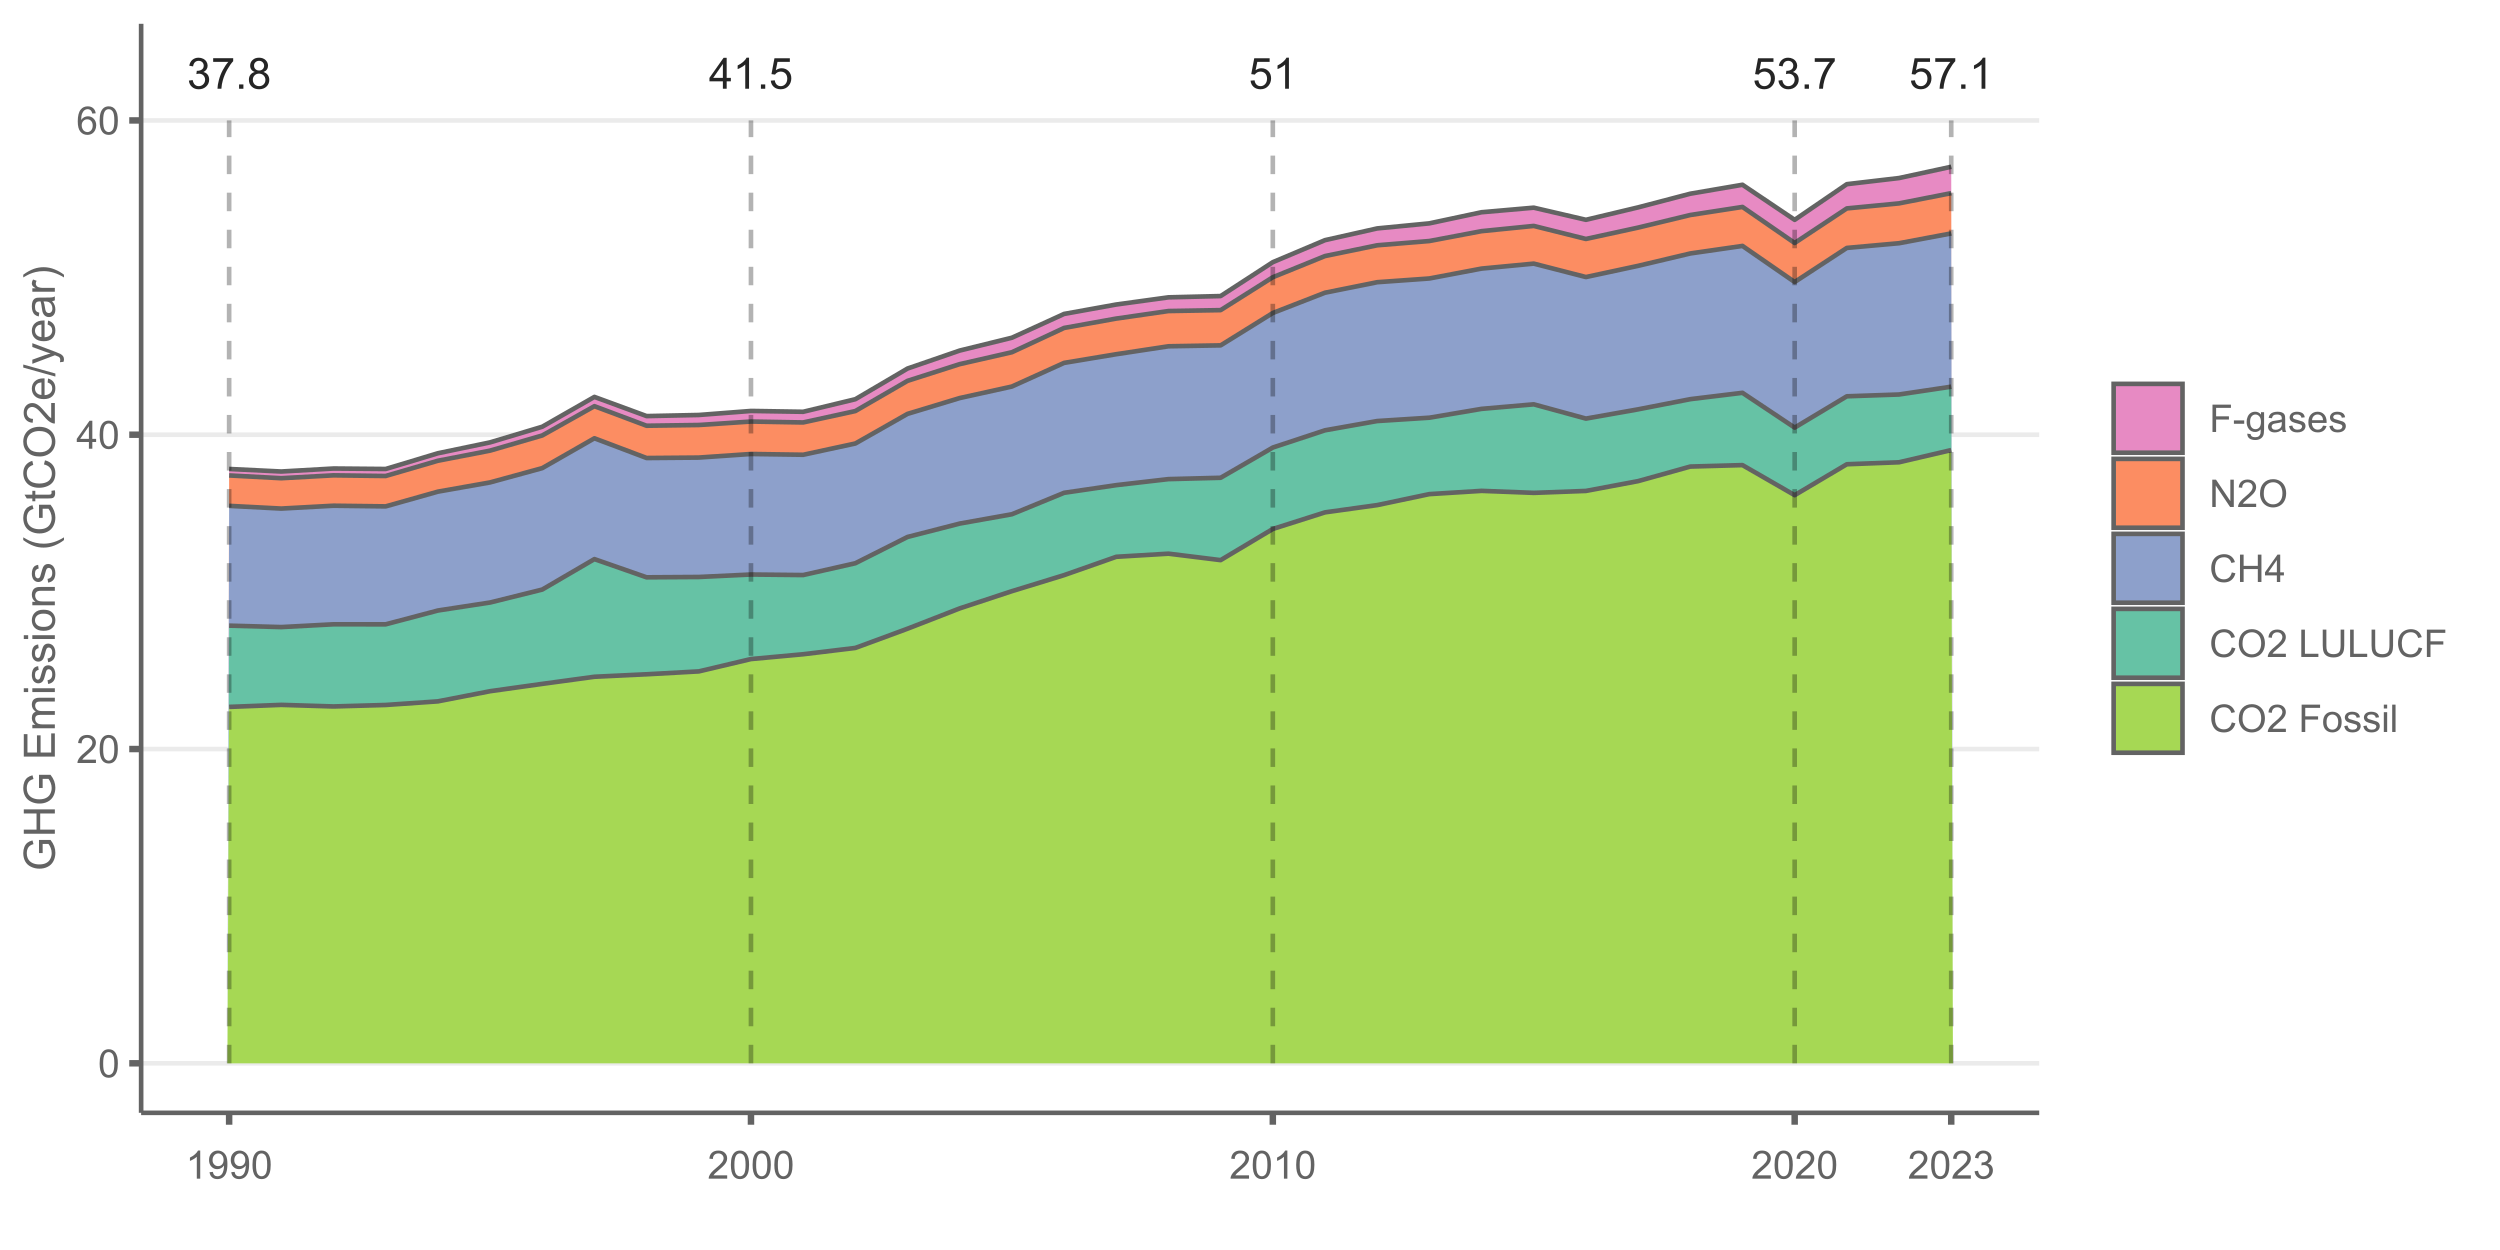 <?xml version="1.0" encoding="UTF-8"?>
<svg xmlns="http://www.w3.org/2000/svg" xmlns:xlink="http://www.w3.org/1999/xlink" width="576pt" height="288pt" viewBox="0 0 576 288" version="1.1">
<defs>
<g>
<symbol overflow="visible" id="glyph0-0">
<path style="stroke:none;" d="M 1.246 0 L 1.246 -6.223 L 6.223 -6.223 L 6.223 0 Z M 1.402 -0.156 L 6.07 -0.156 L 6.07 -6.07 L 1.402 -6.07 Z M 1.402 -0.156 "/>
</symbol>
<symbol overflow="visible" id="glyph0-1">
<path style="stroke:none;" d="M 0.418 -1.883 L 1.293 -2 C 1.391 -1.5 1.562 -1.145 1.805 -0.926 C 2.047 -0.707 2.34 -0.598 2.688 -0.598 C 3.098 -0.598 3.445 -0.738 3.73 -1.023 C 4.012 -1.309 4.152 -1.664 4.156 -2.086 C 4.152 -2.484 4.023 -2.812 3.762 -3.078 C 3.5 -3.336 3.164 -3.469 2.762 -3.473 C 2.594 -3.469 2.391 -3.438 2.145 -3.375 L 2.242 -4.145 C 2.297 -4.133 2.344 -4.129 2.383 -4.133 C 2.754 -4.129 3.09 -4.227 3.387 -4.422 C 3.684 -4.613 3.832 -4.914 3.836 -5.324 C 3.832 -5.641 3.723 -5.906 3.508 -6.121 C 3.289 -6.328 3.008 -6.434 2.668 -6.438 C 2.324 -6.434 2.043 -6.328 1.816 -6.117 C 1.59 -5.902 1.445 -5.578 1.383 -5.152 L 0.504 -5.309 C 0.613 -5.895 0.855 -6.348 1.234 -6.672 C 1.613 -6.992 2.086 -7.152 2.648 -7.156 C 3.039 -7.152 3.395 -7.07 3.723 -6.906 C 4.047 -6.738 4.297 -6.512 4.473 -6.223 C 4.645 -5.934 4.734 -5.625 4.734 -5.305 C 4.734 -4.992 4.648 -4.715 4.484 -4.465 C 4.316 -4.211 4.074 -4.008 3.754 -3.859 C 4.172 -3.762 4.5 -3.559 4.734 -3.254 C 4.969 -2.945 5.086 -2.562 5.086 -2.105 C 5.086 -1.48 4.859 -0.953 4.406 -0.523 C 3.953 -0.09 3.379 0.121 2.684 0.125 C 2.059 0.121 1.539 -0.062 1.125 -0.434 C 0.711 -0.805 0.473 -1.285 0.418 -1.883 Z M 0.418 -1.883 "/>
</symbol>
<symbol overflow="visible" id="glyph0-2">
<path style="stroke:none;" d="M 0.473 -6.195 L 0.473 -7.035 L 5.086 -7.035 L 5.086 -6.355 C 4.633 -5.867 4.18 -5.227 3.734 -4.43 C 3.285 -3.629 2.941 -2.805 2.703 -1.961 C 2.523 -1.363 2.414 -0.711 2.367 0 L 1.469 0 C 1.477 -0.559 1.586 -1.234 1.797 -2.031 C 2.004 -2.824 2.305 -3.59 2.703 -4.328 C 3.094 -5.066 3.516 -5.688 3.965 -6.195 Z M 0.473 -6.195 "/>
</symbol>
<symbol overflow="visible" id="glyph0-3">
<path style="stroke:none;" d="M 0.906 0 L 0.906 -0.996 L 1.902 -0.996 L 1.902 0 Z M 0.906 0 "/>
</symbol>
<symbol overflow="visible" id="glyph0-4">
<path style="stroke:none;" d="M 1.762 -3.867 C 1.395 -4 1.125 -4.188 0.953 -4.434 C 0.777 -4.68 0.691 -4.977 0.691 -5.32 C 0.691 -5.836 0.875 -6.27 1.25 -6.625 C 1.617 -6.977 2.113 -7.152 2.738 -7.156 C 3.355 -7.152 3.855 -6.973 4.238 -6.613 C 4.613 -6.25 4.805 -5.812 4.809 -5.297 C 4.805 -4.965 4.719 -4.676 4.547 -4.434 C 4.375 -4.188 4.109 -4 3.758 -3.867 C 4.191 -3.723 4.527 -3.492 4.758 -3.176 C 4.984 -2.855 5.098 -2.477 5.102 -2.039 C 5.098 -1.43 4.883 -0.914 4.453 -0.5 C 4.023 -0.086 3.457 0.117 2.754 0.121 C 2.047 0.117 1.477 -0.09 1.047 -0.504 C 0.613 -0.918 0.398 -1.438 0.402 -2.062 C 0.398 -2.523 0.516 -2.91 0.754 -3.227 C 0.988 -3.535 1.324 -3.75 1.762 -3.867 Z M 1.586 -5.348 C 1.582 -5.008 1.691 -4.734 1.91 -4.523 C 2.129 -4.309 2.41 -4.199 2.758 -4.203 C 3.09 -4.199 3.367 -4.305 3.586 -4.52 C 3.801 -4.73 3.906 -4.992 3.91 -5.301 C 3.906 -5.617 3.797 -5.887 3.574 -6.109 C 3.352 -6.324 3.074 -6.434 2.746 -6.438 C 2.41 -6.434 2.133 -6.328 1.914 -6.117 C 1.691 -5.902 1.582 -5.645 1.586 -5.348 Z M 1.305 -2.059 C 1.301 -1.805 1.359 -1.562 1.48 -1.332 C 1.594 -1.094 1.77 -0.914 2.008 -0.789 C 2.238 -0.66 2.488 -0.598 2.762 -0.598 C 3.176 -0.598 3.523 -0.73 3.797 -1 C 4.07 -1.27 4.207 -1.613 4.207 -2.027 C 4.207 -2.449 4.066 -2.797 3.785 -3.074 C 3.504 -3.348 3.152 -3.484 2.734 -3.488 C 2.316 -3.484 1.973 -3.348 1.707 -3.078 C 1.434 -2.801 1.301 -2.461 1.305 -2.059 Z M 1.305 -2.059 "/>
</symbol>
<symbol overflow="visible" id="glyph0-5">
<path style="stroke:none;" d="M 3.219 0 L 3.219 -1.707 L 0.125 -1.707 L 0.125 -2.508 L 3.379 -7.129 L 4.094 -7.129 L 4.094 -2.508 L 5.059 -2.508 L 5.059 -1.707 L 4.094 -1.707 L 4.094 0 Z M 3.219 -2.508 L 3.219 -5.723 L 0.988 -2.508 Z M 3.219 -2.508 "/>
</symbol>
<symbol overflow="visible" id="glyph0-6">
<path style="stroke:none;" d="M 3.711 0 L 2.836 0 L 2.836 -5.578 C 2.625 -5.375 2.348 -5.172 2.004 -4.973 C 1.66 -4.77 1.352 -4.621 1.086 -4.523 L 1.086 -5.367 C 1.57 -5.598 2 -5.875 2.367 -6.203 C 2.734 -6.527 2.992 -6.844 3.145 -7.156 L 3.711 -7.156 Z M 3.711 0 "/>
</symbol>
<symbol overflow="visible" id="glyph0-7">
<path style="stroke:none;" d="M 0.414 -1.867 L 1.332 -1.945 C 1.395 -1.496 1.555 -1.156 1.805 -0.934 C 2.055 -0.707 2.352 -0.598 2.703 -0.598 C 3.121 -0.598 3.48 -0.754 3.773 -1.074 C 4.062 -1.387 4.207 -1.809 4.211 -2.34 C 4.207 -2.832 4.066 -3.227 3.789 -3.52 C 3.508 -3.805 3.141 -3.949 2.688 -3.953 C 2.402 -3.949 2.148 -3.887 1.926 -3.762 C 1.695 -3.633 1.516 -3.465 1.391 -3.262 L 0.57 -3.371 L 1.258 -7.031 L 4.805 -7.031 L 4.805 -6.195 L 1.961 -6.195 L 1.574 -4.277 C 2 -4.574 2.449 -4.723 2.922 -4.727 C 3.543 -4.723 4.066 -4.508 4.496 -4.078 C 4.922 -3.648 5.137 -3.094 5.141 -2.418 C 5.137 -1.77 4.949 -1.211 4.574 -0.742 C 4.117 -0.168 3.492 0.117 2.703 0.121 C 2.051 0.117 1.523 -0.062 1.113 -0.422 C 0.703 -0.785 0.469 -1.266 0.414 -1.867 Z M 0.414 -1.867 "/>
</symbol>
<symbol overflow="visible" id="glyph1-0">
<path style="stroke:none;" d="M 1.125 0 L 1.125 -5.625 L 5.625 -5.625 L 5.625 0 Z M 1.266 -0.141 L 5.484 -0.141 L 5.484 -5.484 L 1.266 -5.484 Z M 1.266 -0.141 "/>
</symbol>
<symbol overflow="visible" id="glyph1-1">
<path style="stroke:none;" d="M 0.375 -3.176 C 0.375 -3.938 0.453 -4.551 0.609 -5.016 C 0.766 -5.477 0.996 -5.832 1.305 -6.09 C 1.613 -6.34 2.004 -6.469 2.473 -6.469 C 2.816 -6.469 3.117 -6.398 3.383 -6.258 C 3.641 -6.117 3.855 -5.914 4.027 -5.656 C 4.195 -5.391 4.332 -5.074 4.43 -4.699 C 4.523 -4.324 4.57 -3.816 4.574 -3.176 C 4.57 -2.418 4.492 -1.805 4.34 -1.344 C 4.184 -0.875 3.953 -0.52 3.645 -0.27 C 3.332 -0.02 2.941 0.105 2.473 0.109 C 1.852 0.105 1.363 -0.113 1.012 -0.559 C 0.586 -1.09 0.375 -1.965 0.375 -3.176 Z M 1.188 -3.176 C 1.184 -2.117 1.309 -1.41 1.559 -1.062 C 1.805 -0.711 2.109 -0.539 2.473 -0.539 C 2.836 -0.539 3.141 -0.715 3.391 -1.066 C 3.637 -1.418 3.762 -2.121 3.762 -3.176 C 3.762 -4.238 3.637 -4.941 3.391 -5.289 C 3.141 -5.637 2.832 -5.812 2.465 -5.812 C 2.102 -5.812 1.812 -5.656 1.594 -5.352 C 1.32 -4.957 1.184 -4.234 1.188 -3.176 Z M 1.188 -3.176 "/>
</symbol>
<symbol overflow="visible" id="glyph1-2">
<path style="stroke:none;" d="M 4.531 -0.762 L 4.531 0 L 0.273 0 C 0.266 -0.188 0.297 -0.371 0.363 -0.551 C 0.473 -0.84 0.645 -1.125 0.883 -1.406 C 1.121 -1.688 1.469 -2.012 1.922 -2.383 C 2.617 -2.953 3.09 -3.406 3.34 -3.746 C 3.586 -4.078 3.707 -4.398 3.711 -4.699 C 3.707 -5.012 3.594 -5.273 3.371 -5.488 C 3.145 -5.703 2.855 -5.812 2.496 -5.812 C 2.113 -5.812 1.809 -5.695 1.582 -5.469 C 1.352 -5.238 1.234 -4.926 1.234 -4.523 L 0.422 -4.605 C 0.477 -5.211 0.684 -5.672 1.047 -5.992 C 1.41 -6.309 1.898 -6.469 2.516 -6.469 C 3.129 -6.469 3.617 -6.297 3.98 -5.953 C 4.34 -5.609 4.523 -5.184 4.523 -4.68 C 4.523 -4.418 4.469 -4.164 4.363 -3.918 C 4.258 -3.668 4.082 -3.406 3.84 -3.133 C 3.59 -2.855 3.184 -2.477 2.617 -2 C 2.141 -1.598 1.836 -1.328 1.703 -1.188 C 1.566 -1.043 1.457 -0.902 1.371 -0.762 Z M 4.531 -0.762 "/>
</symbol>
<symbol overflow="visible" id="glyph1-3">
<path style="stroke:none;" d="M 2.91 0 L 2.91 -1.543 L 0.113 -1.543 L 0.113 -2.266 L 3.055 -6.441 L 3.699 -6.441 L 3.699 -2.266 L 4.57 -2.266 L 4.57 -1.543 L 3.699 -1.543 L 3.699 0 Z M 2.91 -2.266 L 2.91 -5.172 L 0.891 -2.266 Z M 2.91 -2.266 "/>
</symbol>
<symbol overflow="visible" id="glyph1-4">
<path style="stroke:none;" d="M 4.477 -4.863 L 3.691 -4.805 C 3.621 -5.113 3.52 -5.336 3.391 -5.48 C 3.176 -5.703 2.914 -5.816 2.602 -5.82 C 2.348 -5.816 2.125 -5.746 1.938 -5.609 C 1.684 -5.422 1.488 -5.156 1.348 -4.812 C 1.203 -4.461 1.129 -3.965 1.125 -3.32 C 1.312 -3.609 1.543 -3.824 1.824 -3.969 C 2.098 -4.105 2.387 -4.176 2.688 -4.18 C 3.215 -4.176 3.664 -3.984 4.035 -3.598 C 4.406 -3.207 4.594 -2.703 4.594 -2.094 C 4.594 -1.684 4.504 -1.309 4.332 -0.965 C 4.152 -0.617 3.914 -0.352 3.613 -0.168 C 3.305 0.016 2.957 0.105 2.574 0.109 C 1.91 0.105 1.375 -0.133 0.961 -0.617 C 0.547 -1.098 0.34 -1.898 0.34 -3.016 C 0.34 -4.258 0.566 -5.164 1.027 -5.73 C 1.426 -6.223 1.969 -6.469 2.648 -6.469 C 3.156 -6.469 3.57 -6.324 3.895 -6.043 C 4.219 -5.754 4.414 -5.363 4.477 -4.863 Z M 1.25 -2.086 C 1.246 -1.812 1.305 -1.551 1.422 -1.305 C 1.535 -1.051 1.695 -0.859 1.906 -0.734 C 2.109 -0.602 2.328 -0.539 2.562 -0.539 C 2.891 -0.539 3.18 -0.672 3.422 -0.941 C 3.664 -1.211 3.785 -1.578 3.785 -2.043 C 3.785 -2.484 3.664 -2.836 3.426 -3.094 C 3.188 -3.352 2.891 -3.48 2.531 -3.48 C 2.172 -3.48 1.867 -3.352 1.621 -3.094 C 1.371 -2.836 1.246 -2.5 1.25 -2.086 Z M 1.25 -2.086 "/>
</symbol>
<symbol overflow="visible" id="glyph1-5">
<path style="stroke:none;" d="M 3.352 0 L 2.562 0 L 2.562 -5.039 C 2.367 -4.859 2.117 -4.676 1.812 -4.496 C 1.5 -4.309 1.223 -4.172 0.98 -4.086 L 0.98 -4.852 C 1.418 -5.059 1.805 -5.309 2.141 -5.605 C 2.469 -5.898 2.703 -6.188 2.844 -6.469 L 3.352 -6.469 Z M 3.352 0 "/>
</symbol>
<symbol overflow="visible" id="glyph1-6">
<path style="stroke:none;" d="M 0.492 -1.488 L 1.254 -1.559 C 1.316 -1.199 1.438 -0.938 1.621 -0.781 C 1.801 -0.617 2.035 -0.539 2.32 -0.539 C 2.562 -0.539 2.773 -0.594 2.957 -0.707 C 3.141 -0.816 3.293 -0.965 3.41 -1.152 C 3.527 -1.336 3.625 -1.586 3.703 -1.906 C 3.781 -2.219 3.82 -2.543 3.824 -2.875 C 3.82 -2.906 3.82 -2.957 3.82 -3.031 C 3.66 -2.777 3.441 -2.574 3.168 -2.418 C 2.891 -2.258 2.594 -2.18 2.281 -2.184 C 1.742 -2.18 1.293 -2.371 0.926 -2.762 C 0.559 -3.145 0.375 -3.656 0.375 -4.293 C 0.375 -4.945 0.566 -5.473 0.953 -5.871 C 1.336 -6.27 1.816 -6.469 2.398 -6.469 C 2.812 -6.469 3.195 -6.355 3.547 -6.129 C 3.891 -5.902 4.156 -5.578 4.34 -5.164 C 4.516 -4.742 4.605 -4.141 4.609 -3.352 C 4.605 -2.527 4.516 -1.871 4.34 -1.387 C 4.16 -0.898 3.895 -0.527 3.543 -0.273 C 3.188 -0.02 2.773 0.105 2.305 0.109 C 1.797 0.105 1.387 -0.031 1.066 -0.309 C 0.746 -0.586 0.555 -0.98 0.492 -1.488 Z M 3.73 -4.332 C 3.727 -4.785 3.605 -5.148 3.367 -5.414 C 3.125 -5.68 2.836 -5.812 2.496 -5.812 C 2.145 -5.812 1.836 -5.668 1.578 -5.383 C 1.312 -5.094 1.184 -4.723 1.188 -4.266 C 1.184 -3.855 1.309 -3.52 1.559 -3.266 C 1.805 -3.008 2.109 -2.883 2.473 -2.883 C 2.84 -2.883 3.141 -3.008 3.375 -3.266 C 3.609 -3.52 3.727 -3.875 3.73 -4.332 Z M 3.73 -4.332 "/>
</symbol>
<symbol overflow="visible" id="glyph1-7">
<path style="stroke:none;" d="M 0.379 -1.699 L 1.168 -1.805 C 1.254 -1.355 1.41 -1.031 1.633 -0.836 C 1.848 -0.637 2.113 -0.539 2.43 -0.539 C 2.801 -0.539 3.113 -0.668 3.371 -0.926 C 3.625 -1.184 3.754 -1.504 3.758 -1.887 C 3.754 -2.246 3.637 -2.543 3.402 -2.781 C 3.164 -3.016 2.863 -3.133 2.496 -3.137 C 2.348 -3.133 2.16 -3.105 1.938 -3.051 L 2.027 -3.742 C 2.078 -3.734 2.117 -3.73 2.152 -3.734 C 2.488 -3.73 2.793 -3.82 3.062 -3.996 C 3.332 -4.172 3.469 -4.441 3.469 -4.812 C 3.469 -5.098 3.367 -5.34 3.172 -5.531 C 2.973 -5.723 2.723 -5.816 2.414 -5.82 C 2.105 -5.816 1.848 -5.719 1.645 -5.527 C 1.438 -5.332 1.305 -5.043 1.25 -4.656 L 0.457 -4.797 C 0.551 -5.324 0.77 -5.734 1.113 -6.031 C 1.457 -6.32 1.883 -6.469 2.395 -6.469 C 2.742 -6.469 3.066 -6.391 3.363 -6.242 C 3.66 -6.086 3.887 -5.883 4.043 -5.625 C 4.199 -5.363 4.277 -5.086 4.281 -4.793 C 4.277 -4.512 4.203 -4.258 4.055 -4.031 C 3.906 -3.805 3.684 -3.621 3.391 -3.488 C 3.77 -3.398 4.066 -3.219 4.281 -2.941 C 4.488 -2.664 4.594 -2.316 4.598 -1.902 C 4.594 -1.336 4.387 -0.859 3.98 -0.473 C 3.566 -0.082 3.051 0.109 2.426 0.113 C 1.859 0.109 1.387 -0.055 1.016 -0.391 C 0.641 -0.727 0.43 -1.164 0.379 -1.699 Z M 0.379 -1.699 "/>
</symbol>
<symbol overflow="visible" id="glyph2-0">
<path style="stroke:none;" d="M 0 -1.25 L -6.25 -1.25 L -6.25 -6.25 L 0 -6.25 Z M -0.156 -1.406 L -0.156 -6.094 L -6.094 -6.094 L -6.094 -1.406 Z M -0.156 -1.406 "/>
</symbol>
<symbol overflow="visible" id="glyph2-1">
<path style="stroke:none;" d="M -2.809 -4.121 L -3.648 -4.121 L -3.652 -7.152 L -0.996 -7.152 C -0.621 -6.684 -0.34 -6.203 -0.156 -5.711 C 0.027 -5.215 0.117 -4.707 0.121 -4.188 C 0.117 -3.48 -0.031 -2.84 -0.328 -2.27 C -0.629 -1.691 -1.062 -1.258 -1.637 -0.969 C -2.203 -0.672 -2.84 -0.527 -3.547 -0.531 C -4.238 -0.527 -4.891 -0.672 -5.496 -0.969 C -6.098 -1.258 -6.543 -1.68 -6.84 -2.227 C -7.129 -2.773 -7.277 -3.402 -7.281 -4.117 C -7.277 -4.633 -7.191 -5.102 -7.027 -5.52 C -6.855 -5.938 -6.625 -6.266 -6.328 -6.504 C -6.027 -6.738 -5.637 -6.918 -5.156 -7.047 L -4.922 -6.191 C -5.285 -6.082 -5.57 -5.949 -5.781 -5.789 C -5.988 -5.629 -6.156 -5.398 -6.281 -5.105 C -6.406 -4.809 -6.469 -4.48 -6.469 -4.121 C -6.469 -3.684 -6.402 -3.309 -6.27 -2.996 C -6.137 -2.676 -5.961 -2.422 -5.75 -2.234 C -5.531 -2.039 -5.297 -1.891 -5.043 -1.781 C -4.598 -1.598 -4.117 -1.504 -3.602 -1.508 C -2.965 -1.504 -2.43 -1.613 -2 -1.836 C -1.566 -2.055 -1.25 -2.375 -1.043 -2.797 C -0.832 -3.215 -0.727 -3.664 -0.73 -4.137 C -0.727 -4.543 -0.805 -4.941 -0.969 -5.336 C -1.125 -5.723 -1.293 -6.02 -1.473 -6.227 L -2.809 -6.227 Z M -2.809 -4.121 "/>
</symbol>
<symbol overflow="visible" id="glyph2-2">
<path style="stroke:none;" d="M 0 -0.801 L -7.156 -0.801 L -7.156 -1.75 L -4.219 -1.75 L -4.219 -5.469 L -7.156 -5.469 L -7.156 -6.414 L 0 -6.414 L 0 -5.469 L -3.375 -5.469 L -3.375 -1.75 L 0 -1.75 Z M 0 -0.801 "/>
</symbol>
<symbol overflow="visible" id="glyph2-3">
<path style="stroke:none;" d=""/>
</symbol>
<symbol overflow="visible" id="glyph2-4">
<path style="stroke:none;" d="M 0 -0.789 L -7.156 -0.793 L -7.156 -5.969 L -6.312 -5.969 L -6.312 -1.738 L -4.121 -1.738 L -4.121 -5.699 L -3.281 -5.699 L -3.281 -1.738 L -0.844 -1.738 L -0.844 -6.133 L 0 -6.133 Z M 0 -0.789 "/>
</symbol>
<symbol overflow="visible" id="glyph2-5">
<path style="stroke:none;" d="M 0 -0.66 L -5.188 -0.66 L -5.188 -1.445 L -4.457 -1.445 C -4.711 -1.605 -4.914 -1.82 -5.07 -2.094 C -5.223 -2.359 -5.301 -2.668 -5.305 -3.02 C -5.301 -3.398 -5.223 -3.715 -5.062 -3.961 C -4.902 -4.207 -4.68 -4.379 -4.395 -4.484 C -5 -4.891 -5.301 -5.426 -5.305 -6.086 C -5.301 -6.598 -5.16 -6.992 -4.875 -7.27 C -4.59 -7.547 -4.148 -7.688 -3.559 -7.688 L 0 -7.688 L 0 -6.812 L -3.266 -6.812 C -3.613 -6.809 -3.867 -6.781 -4.023 -6.727 C -4.176 -6.668 -4.301 -6.562 -4.398 -6.414 C -4.488 -6.262 -4.535 -6.086 -4.539 -5.891 C -4.535 -5.523 -4.414 -5.223 -4.176 -4.98 C -3.93 -4.738 -3.543 -4.617 -3.012 -4.617 L 0 -4.617 L 0 -3.742 L -3.367 -3.742 C -3.754 -3.738 -4.047 -3.668 -4.246 -3.527 C -4.438 -3.383 -4.535 -3.148 -4.539 -2.824 C -4.535 -2.574 -4.469 -2.344 -4.344 -2.137 C -4.211 -1.922 -4.023 -1.77 -3.773 -1.68 C -3.523 -1.582 -3.16 -1.535 -2.691 -1.539 L 0 -1.539 Z M 0 -0.66 "/>
</symbol>
<symbol overflow="visible" id="glyph2-6">
<path style="stroke:none;" d="M -6.148 -0.664 L -7.156 -0.664 L -7.156 -1.543 L -6.148 -1.543 Z M 0 -0.664 L -5.188 -0.664 L -5.188 -1.543 L 0 -1.543 Z M 0 -0.664 "/>
</symbol>
<symbol overflow="visible" id="glyph2-7">
<path style="stroke:none;" d="M -1.547 -0.309 L -1.684 -1.176 C -1.332 -1.223 -1.066 -1.359 -0.883 -1.582 C -0.695 -1.805 -0.602 -2.117 -0.605 -2.52 C -0.602 -2.922 -0.684 -3.219 -0.852 -3.418 C -1.012 -3.609 -1.207 -3.707 -1.43 -3.711 C -1.625 -3.707 -1.781 -3.621 -1.898 -3.453 C -1.977 -3.328 -2.074 -3.031 -2.195 -2.555 C -2.355 -1.906 -2.496 -1.457 -2.617 -1.211 C -2.734 -0.961 -2.898 -0.773 -3.113 -0.645 C -3.32 -0.516 -3.555 -0.449 -3.809 -0.453 C -4.039 -0.449 -4.25 -0.504 -4.449 -0.613 C -4.645 -0.719 -4.809 -0.863 -4.941 -1.047 C -5.039 -1.18 -5.125 -1.363 -5.199 -1.602 C -5.266 -1.836 -5.301 -2.09 -5.305 -2.363 C -5.301 -2.766 -5.242 -3.125 -5.129 -3.434 C -5.008 -3.742 -4.852 -3.969 -4.652 -4.117 C -4.449 -4.262 -4.18 -4.363 -3.848 -4.418 L -3.73 -3.559 C -3.996 -3.516 -4.203 -3.402 -4.355 -3.219 C -4.5 -3.031 -4.574 -2.77 -4.578 -2.426 C -4.574 -2.02 -4.508 -1.73 -4.379 -1.562 C -4.242 -1.387 -4.086 -1.301 -3.91 -1.305 C -3.793 -1.301 -3.691 -1.336 -3.602 -1.41 C -3.504 -1.48 -3.426 -1.594 -3.367 -1.75 C -3.332 -1.832 -3.258 -2.09 -3.145 -2.523 C -2.977 -3.145 -2.84 -3.578 -2.734 -3.824 C -2.629 -4.07 -2.477 -4.262 -2.273 -4.402 C -2.07 -4.539 -1.82 -4.609 -1.523 -4.613 C -1.227 -4.609 -0.949 -4.523 -0.695 -4.355 C -0.434 -4.184 -0.234 -3.938 -0.094 -3.617 C 0.047 -3.289 0.117 -2.926 0.117 -2.523 C 0.117 -1.848 -0.02 -1.336 -0.301 -0.984 C -0.578 -0.629 -0.996 -0.402 -1.547 -0.309 Z M -1.547 -0.309 "/>
</symbol>
<symbol overflow="visible" id="glyph2-8">
<path style="stroke:none;" d="M -2.594 -0.332 C -3.551 -0.328 -4.262 -0.594 -4.727 -1.133 C -5.109 -1.574 -5.301 -2.121 -5.305 -2.766 C -5.301 -3.477 -5.066 -4.059 -4.602 -4.512 C -4.133 -4.965 -3.488 -5.191 -2.664 -5.191 C -1.996 -5.191 -1.473 -5.09 -1.09 -4.891 C -0.707 -4.688 -0.41 -4.395 -0.199 -4.016 C 0.012 -3.629 0.117 -3.215 0.117 -2.766 C 0.117 -2.039 -0.113 -1.449 -0.582 -1.004 C -1.043 -0.551 -1.715 -0.328 -2.594 -0.332 Z M -2.594 -1.234 C -1.926 -1.23 -1.43 -1.375 -1.102 -1.668 C -0.77 -1.957 -0.602 -2.324 -0.605 -2.766 C -0.602 -3.199 -0.77 -3.559 -1.102 -3.852 C -1.434 -4.141 -1.938 -4.289 -2.621 -4.289 C -3.258 -4.289 -3.746 -4.141 -4.078 -3.852 C -4.406 -3.555 -4.57 -3.195 -4.574 -2.766 C -4.57 -2.324 -4.406 -1.957 -4.082 -1.668 C -3.75 -1.375 -3.254 -1.23 -2.594 -1.234 Z M -2.594 -1.234 "/>
</symbol>
<symbol overflow="visible" id="glyph2-9">
<path style="stroke:none;" d="M 0 -0.66 L -5.188 -0.66 L -5.188 -1.449 L -4.449 -1.449 C -5.016 -1.828 -5.301 -2.379 -5.305 -3.102 C -5.301 -3.41 -5.246 -3.699 -5.133 -3.961 C -5.02 -4.223 -4.871 -4.418 -4.691 -4.551 C -4.508 -4.68 -4.293 -4.77 -4.043 -4.824 C -3.879 -4.855 -3.594 -4.875 -3.188 -4.875 L 0 -4.875 L 0 -3.992 L -3.152 -3.992 C -3.512 -3.992 -3.777 -3.961 -3.957 -3.891 C -4.129 -3.82 -4.27 -3.699 -4.379 -3.527 C -4.48 -3.352 -4.535 -3.145 -4.539 -2.914 C -4.535 -2.539 -4.418 -2.219 -4.184 -1.945 C -3.945 -1.672 -3.492 -1.535 -2.832 -1.539 L 0 -1.539 Z M 0 -0.66 "/>
</symbol>
<symbol overflow="visible" id="glyph2-10">
<path style="stroke:none;" d="M 2.105 -2.34 C 1.488 -1.848 0.777 -1.438 -0.043 -1.105 C -0.859 -0.77 -1.711 -0.602 -2.594 -0.605 C -3.363 -0.602 -4.105 -0.727 -4.82 -0.98 C -5.641 -1.27 -6.461 -1.723 -7.281 -2.34 L -7.281 -2.969 C -6.602 -2.574 -6.117 -2.312 -5.828 -2.188 C -5.379 -1.984 -4.91 -1.828 -4.422 -1.719 C -3.812 -1.574 -3.199 -1.504 -2.586 -1.508 C -1.016 -1.504 0.543 -1.992 2.105 -2.969 Z M 2.105 -2.34 "/>
</symbol>
<symbol overflow="visible" id="glyph2-11">
<path style="stroke:none;" d="M -0.785 -2.578 L -0.008 -2.703 C 0.047 -2.453 0.07 -2.234 0.07 -2.039 C 0.07 -1.719 0.02 -1.469 -0.082 -1.297 C -0.184 -1.117 -0.316 -0.996 -0.48 -0.926 C -0.645 -0.855 -0.988 -0.82 -1.52 -0.82 L -4.5 -0.82 L -4.5 -0.176 L -5.188 -0.176 L -5.188 -0.82 L -6.469 -0.82 L -6.996 -1.695 L -5.188 -1.695 L -5.188 -2.578 L -4.5 -2.578 L -4.5 -1.695 L -1.469 -1.695 C -1.215 -1.691 -1.055 -1.707 -0.984 -1.742 C -0.914 -1.77 -0.855 -1.82 -0.812 -1.891 C -0.77 -1.957 -0.75 -2.059 -0.75 -2.191 C -0.75 -2.289 -0.762 -2.418 -0.785 -2.578 Z M -0.785 -2.578 "/>
</symbol>
<symbol overflow="visible" id="glyph2-12">
<path style="stroke:none;" d="M -2.508 -5.879 L -2.27 -6.828 C -1.488 -6.625 -0.895 -6.27 -0.488 -5.754 C -0.082 -5.238 0.117 -4.605 0.121 -3.863 C 0.117 -3.086 -0.035 -2.457 -0.348 -1.977 C -0.66 -1.492 -1.117 -1.125 -1.715 -0.875 C -2.309 -0.621 -2.949 -0.496 -3.633 -0.5 C -4.375 -0.496 -5.023 -0.641 -5.582 -0.926 C -6.133 -1.207 -6.555 -1.609 -6.848 -2.141 C -7.133 -2.664 -7.277 -3.246 -7.281 -3.879 C -7.277 -4.594 -7.094 -5.195 -6.734 -5.684 C -6.367 -6.168 -5.855 -6.508 -5.195 -6.703 L -4.977 -5.773 C -5.492 -5.602 -5.871 -5.359 -6.113 -5.047 C -6.348 -4.727 -6.469 -4.332 -6.469 -3.859 C -6.469 -3.305 -6.336 -2.844 -6.074 -2.477 C -5.809 -2.105 -5.453 -1.848 -5.012 -1.699 C -4.562 -1.551 -4.105 -1.477 -3.637 -1.477 C -3.027 -1.477 -2.496 -1.562 -2.043 -1.742 C -1.586 -1.914 -1.246 -2.191 -1.023 -2.566 C -0.797 -2.941 -0.684 -3.348 -0.688 -3.785 C -0.684 -4.312 -0.836 -4.758 -1.145 -5.129 C -1.449 -5.496 -1.906 -5.746 -2.508 -5.879 Z M -2.508 -5.879 "/>
</symbol>
<symbol overflow="visible" id="glyph2-13">
<path style="stroke:none;" d="M -3.484 -0.484 C -4.672 -0.48 -5.602 -0.801 -6.277 -1.441 C -6.945 -2.078 -7.281 -2.898 -7.285 -3.91 C -7.281 -4.566 -7.125 -5.164 -6.809 -5.695 C -6.492 -6.227 -6.051 -6.629 -5.488 -6.91 C -4.922 -7.184 -4.281 -7.324 -3.57 -7.328 C -2.84 -7.324 -2.191 -7.176 -1.621 -6.887 C -1.047 -6.59 -0.613 -6.176 -0.32 -5.645 C -0.027 -5.105 0.117 -4.527 0.121 -3.906 C 0.117 -3.23 -0.043 -2.629 -0.367 -2.098 C -0.691 -1.566 -1.137 -1.164 -1.699 -0.895 C -2.262 -0.617 -2.855 -0.48 -3.484 -0.484 Z M -3.473 -1.461 C -2.609 -1.457 -1.93 -1.691 -1.434 -2.156 C -0.934 -2.617 -0.684 -3.199 -0.688 -3.902 C -0.684 -4.613 -0.934 -5.199 -1.438 -5.66 C -1.938 -6.121 -2.652 -6.352 -3.574 -6.352 C -4.156 -6.352 -4.664 -6.25 -5.098 -6.055 C -5.531 -5.855 -5.867 -5.57 -6.109 -5.191 C -6.348 -4.812 -6.469 -4.387 -6.469 -3.918 C -6.469 -3.242 -6.238 -2.664 -5.777 -2.184 C -5.316 -1.699 -4.547 -1.457 -3.473 -1.461 Z M -3.473 -1.461 "/>
</symbol>
<symbol overflow="visible" id="glyph2-14">
<path style="stroke:none;" d="M -0.844 -5.035 L 0 -5.035 L 0 -0.305 C -0.211 -0.297 -0.414 -0.328 -0.609 -0.406 C -0.93 -0.523 -1.246 -0.719 -1.562 -0.984 C -1.871 -1.25 -2.234 -1.633 -2.648 -2.133 C -3.281 -2.91 -3.785 -3.434 -4.16 -3.711 C -4.535 -3.98 -4.887 -4.117 -5.219 -4.121 C -5.566 -4.117 -5.859 -3.992 -6.102 -3.746 C -6.336 -3.496 -6.457 -3.172 -6.461 -2.773 C -6.457 -2.348 -6.328 -2.012 -6.078 -1.758 C -5.82 -1.504 -5.469 -1.375 -5.023 -1.371 L -5.117 -0.469 C -5.789 -0.531 -6.305 -0.762 -6.656 -1.168 C -7.008 -1.566 -7.184 -2.109 -7.188 -2.793 C -7.184 -3.477 -6.992 -4.02 -6.617 -4.422 C -6.234 -4.82 -5.762 -5.02 -5.199 -5.023 C -4.91 -5.02 -4.629 -4.961 -4.355 -4.848 C -4.074 -4.727 -3.785 -4.535 -3.48 -4.266 C -3.176 -3.992 -2.754 -3.539 -2.223 -2.91 C -1.777 -2.379 -1.477 -2.039 -1.32 -1.895 C -1.16 -1.742 -1.004 -1.621 -0.844 -1.523 Z M -0.844 -5.035 "/>
</symbol>
<symbol overflow="visible" id="glyph2-15">
<path style="stroke:none;" d="M -1.668 -4.211 L -1.559 -5.117 C -1.027 -4.969 -0.613 -4.703 -0.32 -4.32 C -0.027 -3.93 0.117 -3.438 0.117 -2.836 C 0.117 -2.078 -0.113 -1.477 -0.582 -1.031 C -1.047 -0.586 -1.703 -0.363 -2.547 -0.367 C -3.418 -0.363 -4.098 -0.586 -4.582 -1.039 C -5.062 -1.484 -5.301 -2.07 -5.305 -2.789 C -5.301 -3.48 -5.066 -4.047 -4.594 -4.488 C -4.121 -4.926 -3.457 -5.145 -2.602 -5.148 C -2.547 -5.145 -2.469 -5.141 -2.367 -5.141 L -2.367 -1.273 C -1.797 -1.305 -1.359 -1.469 -1.059 -1.758 C -0.754 -2.047 -0.602 -2.406 -0.605 -2.844 C -0.602 -3.16 -0.688 -3.434 -0.859 -3.664 C -1.027 -3.891 -1.297 -4.074 -1.668 -4.211 Z M -3.09 -1.324 L -3.09 -4.219 C -3.523 -4.18 -3.852 -4.066 -4.07 -3.887 C -4.406 -3.605 -4.574 -3.242 -4.578 -2.797 C -4.574 -2.391 -4.441 -2.051 -4.172 -1.777 C -3.902 -1.5 -3.539 -1.352 -3.09 -1.324 Z M -3.09 -1.324 "/>
</symbol>
<symbol overflow="visible" id="glyph2-16">
<path style="stroke:none;" d="M 0.121 0 L -7.281 -2.074 L -7.281 -2.777 L 0.121 -0.707 Z M 0.121 0 "/>
</symbol>
<symbol overflow="visible" id="glyph2-17">
<path style="stroke:none;" d="M 1.996 -0.621 L 1.172 -0.523 C 1.223 -0.711 1.246 -0.879 1.25 -1.023 C 1.246 -1.219 1.215 -1.375 1.152 -1.496 C 1.086 -1.609 0.996 -1.707 0.879 -1.781 C 0.789 -1.836 0.57 -1.926 0.227 -2.051 C 0.176 -2.066 0.105 -2.09 0.012 -2.129 L -5.188 -0.16 L -5.188 -1.109 L -2.184 -2.188 C -1.797 -2.324 -1.395 -2.449 -0.98 -2.562 C -1.379 -2.66 -1.773 -2.781 -2.164 -2.926 L -5.188 -4.031 L -5.188 -4.914 L 0.09 -2.938 C 0.652 -2.723 1.047 -2.559 1.266 -2.445 C 1.555 -2.285 1.766 -2.105 1.902 -1.906 C 2.035 -1.703 2.102 -1.465 2.105 -1.188 C 2.102 -1.016 2.066 -0.828 1.996 -0.621 Z M 1.996 -0.621 "/>
</symbol>
<symbol overflow="visible" id="glyph2-18">
<path style="stroke:none;" d="M -0.641 -4.043 C -0.359 -3.715 -0.164 -3.398 -0.051 -3.102 C 0.062 -2.797 0.117 -2.477 0.117 -2.133 C 0.117 -1.562 -0.02 -1.125 -0.301 -0.82 C -0.574 -0.516 -0.93 -0.363 -1.367 -0.363 C -1.617 -0.363 -1.852 -0.418 -2.062 -0.535 C -2.273 -0.645 -2.441 -0.797 -2.566 -0.988 C -2.691 -1.172 -2.785 -1.383 -2.855 -1.621 C -2.898 -1.789 -2.945 -2.051 -2.988 -2.402 C -3.074 -3.113 -3.172 -3.633 -3.289 -3.969 C -3.406 -3.969 -3.484 -3.973 -3.52 -3.977 C -3.875 -3.973 -4.129 -3.891 -4.277 -3.727 C -4.473 -3.5 -4.57 -3.164 -4.574 -2.727 C -4.57 -2.309 -4.496 -2.004 -4.355 -1.809 C -4.207 -1.609 -3.953 -1.465 -3.59 -1.371 L -3.707 -0.512 C -4.07 -0.586 -4.367 -0.715 -4.598 -0.898 C -4.82 -1.074 -4.996 -1.336 -5.121 -1.676 C -5.242 -2.012 -5.301 -2.402 -5.305 -2.852 C -5.301 -3.293 -5.25 -3.652 -5.148 -3.93 C -5.043 -4.203 -4.91 -4.406 -4.754 -4.539 C -4.59 -4.668 -4.391 -4.758 -4.156 -4.812 C -4 -4.84 -3.73 -4.855 -3.344 -4.859 L -2.172 -4.859 C -1.352 -4.855 -0.836 -4.875 -0.621 -4.914 C -0.402 -4.949 -0.195 -5.023 0 -5.137 L 0 -4.219 C -0.18 -4.125 -0.391 -4.066 -0.641 -4.043 Z M -2.602 -3.969 C -2.469 -3.648 -2.355 -3.172 -2.27 -2.535 C -2.215 -2.172 -2.156 -1.914 -2.094 -1.766 C -2.023 -1.613 -1.93 -1.5 -1.809 -1.418 C -1.68 -1.336 -1.539 -1.293 -1.391 -1.297 C -1.152 -1.293 -0.957 -1.383 -0.805 -1.562 C -0.645 -1.738 -0.566 -2 -0.57 -2.344 C -0.566 -2.68 -0.641 -2.98 -0.793 -3.246 C -0.938 -3.508 -1.141 -3.699 -1.402 -3.828 C -1.598 -3.918 -1.891 -3.965 -2.281 -3.969 Z M -2.602 -3.969 "/>
</symbol>
<symbol overflow="visible" id="glyph2-19">
<path style="stroke:none;" d="M 0 -0.648 L -5.188 -0.648 L -5.188 -1.441 L -4.398 -1.441 C -4.766 -1.641 -5.008 -1.824 -5.129 -2 C -5.242 -2.168 -5.301 -2.355 -5.305 -2.562 C -5.301 -2.855 -5.207 -3.16 -5.02 -3.469 L -4.203 -3.164 C -4.328 -2.949 -4.395 -2.734 -4.395 -2.52 C -4.395 -2.324 -4.336 -2.148 -4.219 -2 C -4.102 -1.844 -3.941 -1.738 -3.742 -1.676 C -3.426 -1.574 -3.082 -1.523 -2.715 -1.527 L 0 -1.527 Z M 0 -0.648 "/>
</symbol>
<symbol overflow="visible" id="glyph2-20">
<path style="stroke:none;" d="M 2.105 -1.234 L 2.105 -0.605 C 0.543 -1.574 -1.016 -2.062 -2.586 -2.066 C -3.195 -2.062 -3.805 -1.992 -4.41 -1.855 C -4.895 -1.742 -5.363 -1.586 -5.816 -1.391 C -6.105 -1.262 -6.594 -1 -7.281 -0.605 L -7.281 -1.234 C -6.461 -1.844 -5.641 -2.297 -4.82 -2.594 C -4.105 -2.84 -3.363 -2.965 -2.594 -2.969 C -1.711 -2.965 -0.859 -2.797 -0.043 -2.461 C 0.777 -2.125 1.488 -1.715 2.105 -1.234 Z M 2.105 -1.234 "/>
</symbol>
<symbol overflow="visible" id="glyph3-0">
<path style="stroke:none;" d="M 1.102 0 L 1.102 -5.5 L 5.5 -5.5 L 5.5 0 Z M 1.238 -0.137 L 5.363 -0.137 L 5.363 -5.363 L 1.238 -5.363 Z M 1.238 -0.137 "/>
</symbol>
<symbol overflow="visible" id="glyph3-1">
<path style="stroke:none;" d="M 0.723 0 L 0.723 -6.301 L 4.973 -6.301 L 4.973 -5.555 L 1.555 -5.555 L 1.555 -3.605 L 4.512 -3.605 L 4.512 -2.863 L 1.555 -2.863 L 1.555 0 Z M 0.723 0 "/>
</symbol>
<symbol overflow="visible" id="glyph3-2">
<path style="stroke:none;" d="M 0.281 -1.891 L 0.281 -2.668 L 2.656 -2.668 L 2.656 -1.891 Z M 0.281 -1.891 "/>
</symbol>
<symbol overflow="visible" id="glyph3-3">
<path style="stroke:none;" d="M 0.438 0.379 L 1.191 0.488 C 1.219 0.719 1.309 0.891 1.453 0.996 C 1.645 1.137 1.906 1.207 2.238 1.211 C 2.598 1.207 2.871 1.137 3.066 0.996 C 3.258 0.852 3.391 0.648 3.465 0.395 C 3.5 0.234 3.52 -0.094 3.52 -0.598 C 3.18 -0.199 2.758 0 2.258 0 C 1.625 0 1.141 -0.227 0.801 -0.68 C 0.453 -1.133 0.281 -1.676 0.285 -2.309 C 0.281 -2.742 0.359 -3.141 0.52 -3.512 C 0.676 -3.879 0.906 -4.164 1.207 -4.367 C 1.504 -4.562 1.855 -4.664 2.262 -4.668 C 2.797 -4.664 3.238 -4.445 3.594 -4.012 L 3.594 -4.562 L 4.305 -4.562 L 4.305 -0.617 C 4.301 0.094 4.227 0.594 4.086 0.891 C 3.938 1.188 3.711 1.422 3.398 1.594 C 3.086 1.766 2.699 1.852 2.242 1.852 C 1.695 1.852 1.254 1.727 0.922 1.484 C 0.586 1.234 0.426 0.867 0.438 0.379 Z M 1.078 -2.363 C 1.078 -1.762 1.195 -1.324 1.434 -1.051 C 1.672 -0.773 1.969 -0.637 2.328 -0.641 C 2.68 -0.637 2.98 -0.773 3.223 -1.051 C 3.461 -1.32 3.578 -1.75 3.582 -2.336 C 3.578 -2.895 3.457 -3.316 3.211 -3.602 C 2.961 -3.883 2.66 -4.023 2.316 -4.027 C 1.969 -4.023 1.676 -3.883 1.438 -3.605 C 1.195 -3.324 1.078 -2.91 1.078 -2.363 Z M 1.078 -2.363 "/>
</symbol>
<symbol overflow="visible" id="glyph3-4">
<path style="stroke:none;" d="M 3.559 -0.562 C 3.27 -0.32 2.996 -0.148 2.73 -0.047 C 2.465 0.051 2.18 0.098 1.879 0.102 C 1.375 0.098 0.988 -0.02 0.719 -0.266 C 0.449 -0.508 0.316 -0.82 0.316 -1.203 C 0.316 -1.422 0.367 -1.629 0.469 -1.816 C 0.57 -2 0.703 -2.148 0.871 -2.262 C 1.031 -2.371 1.215 -2.453 1.426 -2.516 C 1.574 -2.551 1.805 -2.59 2.113 -2.629 C 2.734 -2.703 3.195 -2.793 3.492 -2.895 C 3.492 -3 3.492 -3.066 3.496 -3.098 C 3.492 -3.41 3.418 -3.633 3.277 -3.766 C 3.074 -3.938 2.781 -4.023 2.398 -4.027 C 2.031 -4.023 1.762 -3.961 1.59 -3.836 C 1.414 -3.707 1.289 -3.48 1.207 -3.16 L 0.453 -3.262 C 0.516 -3.582 0.629 -3.844 0.789 -4.043 C 0.945 -4.242 1.172 -4.395 1.473 -4.504 C 1.77 -4.609 2.117 -4.664 2.508 -4.668 C 2.898 -4.664 3.215 -4.617 3.457 -4.527 C 3.699 -4.434 3.879 -4.32 3.996 -4.184 C 4.109 -4.043 4.188 -3.867 4.238 -3.656 C 4.258 -3.523 4.27 -3.285 4.273 -2.945 L 4.273 -1.914 C 4.27 -1.191 4.289 -0.734 4.324 -0.547 C 4.355 -0.352 4.418 -0.172 4.52 0 L 3.711 0 C 3.629 -0.16 3.578 -0.348 3.559 -0.562 Z M 3.492 -2.289 C 3.211 -2.172 2.789 -2.074 2.23 -2 C 1.91 -1.949 1.684 -1.898 1.555 -1.844 C 1.422 -1.785 1.32 -1.699 1.25 -1.59 C 1.176 -1.477 1.141 -1.355 1.145 -1.227 C 1.141 -1.016 1.219 -0.844 1.379 -0.707 C 1.531 -0.57 1.762 -0.504 2.062 -0.504 C 2.359 -0.504 2.621 -0.566 2.855 -0.699 C 3.086 -0.824 3.258 -1.004 3.367 -1.234 C 3.449 -1.406 3.492 -1.664 3.492 -2.008 Z M 3.492 -2.289 "/>
</symbol>
<symbol overflow="visible" id="glyph3-5">
<path style="stroke:none;" d="M 0.27 -1.363 L 1.035 -1.484 C 1.078 -1.172 1.199 -0.938 1.395 -0.777 C 1.59 -0.609 1.863 -0.527 2.219 -0.531 C 2.57 -0.527 2.832 -0.602 3.008 -0.75 C 3.176 -0.895 3.262 -1.062 3.266 -1.258 C 3.262 -1.43 3.188 -1.566 3.039 -1.672 C 2.93 -1.734 2.664 -1.824 2.246 -1.934 C 1.676 -2.074 1.285 -2.195 1.066 -2.305 C 0.848 -2.406 0.68 -2.551 0.566 -2.738 C 0.453 -2.918 0.398 -3.125 0.398 -3.352 C 0.398 -3.555 0.445 -3.742 0.539 -3.914 C 0.633 -4.086 0.758 -4.23 0.918 -4.348 C 1.039 -4.434 1.203 -4.508 1.41 -4.574 C 1.617 -4.633 1.84 -4.664 2.078 -4.668 C 2.434 -4.664 2.75 -4.613 3.023 -4.512 C 3.293 -4.406 3.492 -4.266 3.621 -4.09 C 3.75 -3.914 3.84 -3.68 3.891 -3.387 L 3.133 -3.281 C 3.098 -3.516 2.996 -3.699 2.832 -3.832 C 2.664 -3.965 2.434 -4.031 2.137 -4.031 C 1.777 -4.031 1.523 -3.973 1.375 -3.855 C 1.223 -3.738 1.148 -3.598 1.148 -3.441 C 1.148 -3.34 1.18 -3.25 1.242 -3.172 C 1.305 -3.086 1.402 -3.02 1.539 -2.965 C 1.613 -2.934 1.84 -2.867 2.223 -2.766 C 2.766 -2.617 3.148 -2.496 3.367 -2.406 C 3.582 -2.312 3.75 -2.176 3.875 -2 C 3.996 -1.82 4.059 -1.602 4.062 -1.34 C 4.059 -1.078 3.984 -0.836 3.836 -0.609 C 3.684 -0.383 3.465 -0.207 3.184 -0.082 C 2.895 0.039 2.574 0.098 2.223 0.102 C 1.625 0.098 1.172 -0.02 0.863 -0.266 C 0.551 -0.508 0.355 -0.875 0.27 -1.363 Z M 0.27 -1.363 "/>
</symbol>
<symbol overflow="visible" id="glyph3-6">
<path style="stroke:none;" d="M 3.703 -1.469 L 4.504 -1.371 C 4.375 -0.902 4.141 -0.539 3.801 -0.285 C 3.461 -0.027 3.027 0.098 2.496 0.102 C 1.828 0.098 1.297 -0.102 0.906 -0.512 C 0.512 -0.918 0.316 -1.496 0.32 -2.242 C 0.316 -3.008 0.516 -3.605 0.914 -4.031 C 1.309 -4.453 1.82 -4.664 2.453 -4.668 C 3.059 -4.664 3.555 -4.457 3.945 -4.043 C 4.328 -3.629 4.523 -3.043 4.527 -2.289 C 4.523 -2.242 4.523 -2.176 4.523 -2.086 L 1.121 -2.086 C 1.145 -1.582 1.289 -1.195 1.547 -0.93 C 1.801 -0.66 2.117 -0.527 2.5 -0.531 C 2.781 -0.527 3.023 -0.602 3.227 -0.754 C 3.426 -0.902 3.586 -1.141 3.703 -1.469 Z M 1.164 -2.719 L 3.711 -2.719 C 3.672 -3.102 3.578 -3.387 3.422 -3.582 C 3.172 -3.879 2.852 -4.031 2.461 -4.031 C 2.105 -4.031 1.805 -3.91 1.566 -3.672 C 1.32 -3.434 1.188 -3.117 1.164 -2.719 Z M 1.164 -2.719 "/>
</symbol>
<symbol overflow="visible" id="glyph3-7">
<path style="stroke:none;" d="M 0.672 0 L 0.672 -6.301 L 1.527 -6.301 L 4.836 -1.352 L 4.836 -6.301 L 5.633 -6.301 L 5.633 0 L 4.777 0 L 1.469 -4.949 L 1.469 0 Z M 0.672 0 "/>
</symbol>
<symbol overflow="visible" id="glyph3-8">
<path style="stroke:none;" d="M 4.43 -0.742 L 4.43 0 L 0.266 0 C 0.258 -0.188 0.289 -0.367 0.355 -0.539 C 0.461 -0.82 0.629 -1.098 0.863 -1.375 C 1.094 -1.648 1.434 -1.965 1.879 -2.328 C 2.562 -2.887 3.023 -3.332 3.266 -3.664 C 3.5 -3.988 3.621 -4.301 3.625 -4.594 C 3.621 -4.898 3.512 -5.156 3.297 -5.367 C 3.074 -5.578 2.789 -5.684 2.441 -5.684 C 2.066 -5.684 1.77 -5.57 1.547 -5.348 C 1.32 -5.125 1.207 -4.816 1.207 -4.422 L 0.414 -4.504 C 0.465 -5.094 0.668 -5.543 1.027 -5.855 C 1.379 -6.164 1.855 -6.32 2.457 -6.324 C 3.059 -6.32 3.539 -6.152 3.891 -5.82 C 4.242 -5.484 4.418 -5.07 4.422 -4.578 C 4.418 -4.32 4.367 -4.074 4.266 -3.832 C 4.164 -3.59 3.992 -3.332 3.754 -3.062 C 3.512 -2.793 3.113 -2.426 2.562 -1.957 C 2.094 -1.566 1.797 -1.301 1.664 -1.16 C 1.531 -1.02 1.422 -0.879 1.34 -0.742 Z M 4.43 -0.742 "/>
</symbol>
<symbol overflow="visible" id="glyph3-9">
<path style="stroke:none;" d="M 0.426 -3.066 C 0.422 -4.109 0.703 -4.93 1.266 -5.523 C 1.828 -6.113 2.551 -6.41 3.441 -6.41 C 4.02 -6.41 4.543 -6.27 5.012 -5.992 C 5.477 -5.715 5.836 -5.328 6.082 -4.832 C 6.324 -4.332 6.445 -3.77 6.449 -3.141 C 6.445 -2.5 6.316 -1.926 6.062 -1.426 C 5.801 -0.918 5.434 -0.539 4.965 -0.281 C 4.488 -0.023 3.98 0.105 3.438 0.109 C 2.84 0.105 2.309 -0.035 1.848 -0.32 C 1.379 -0.605 1.027 -0.996 0.785 -1.496 C 0.543 -1.988 0.422 -2.512 0.426 -3.066 Z M 1.285 -3.055 C 1.281 -2.293 1.484 -1.695 1.895 -1.262 C 2.301 -0.82 2.816 -0.602 3.434 -0.605 C 4.059 -0.602 4.574 -0.824 4.98 -1.266 C 5.387 -1.707 5.59 -2.332 5.59 -3.145 C 5.59 -3.656 5.5 -4.105 5.328 -4.488 C 5.152 -4.871 4.902 -5.168 4.57 -5.379 C 4.234 -5.59 3.859 -5.695 3.445 -5.695 C 2.855 -5.695 2.348 -5.492 1.922 -5.086 C 1.496 -4.68 1.281 -4 1.285 -3.055 Z M 1.285 -3.055 "/>
</symbol>
<symbol overflow="visible" id="glyph3-10">
<path style="stroke:none;" d="M 5.172 -2.207 L 6.008 -2 C 5.828 -1.312 5.516 -0.789 5.062 -0.43 C 4.609 -0.07 4.055 0.105 3.398 0.109 C 2.719 0.105 2.164 -0.031 1.742 -0.305 C 1.312 -0.582 0.988 -0.98 0.77 -1.508 C 0.543 -2.027 0.434 -2.59 0.438 -3.195 C 0.434 -3.848 0.559 -4.422 0.812 -4.91 C 1.062 -5.398 1.418 -5.77 1.883 -6.023 C 2.344 -6.277 2.855 -6.402 3.41 -6.406 C 4.039 -6.402 4.566 -6.242 5 -5.926 C 5.426 -5.602 5.727 -5.152 5.898 -4.57 L 5.078 -4.379 C 4.93 -4.832 4.719 -5.168 4.441 -5.379 C 4.164 -5.59 3.812 -5.695 3.395 -5.695 C 2.906 -5.695 2.504 -5.578 2.18 -5.344 C 1.852 -5.109 1.621 -4.797 1.492 -4.41 C 1.359 -4.016 1.293 -3.613 1.297 -3.203 C 1.293 -2.664 1.371 -2.195 1.531 -1.797 C 1.684 -1.395 1.926 -1.098 2.258 -0.902 C 2.586 -0.703 2.945 -0.602 3.332 -0.605 C 3.797 -0.602 4.191 -0.738 4.516 -1.008 C 4.836 -1.277 5.055 -1.676 5.172 -2.207 Z M 5.172 -2.207 "/>
</symbol>
<symbol overflow="visible" id="glyph3-11">
<path style="stroke:none;" d="M 0.703 0 L 0.703 -6.301 L 1.539 -6.301 L 1.539 -3.711 L 4.812 -3.711 L 4.812 -6.301 L 5.645 -6.301 L 5.645 0 L 4.812 0 L 4.812 -2.969 L 1.539 -2.969 L 1.539 0 Z M 0.703 0 "/>
</symbol>
<symbol overflow="visible" id="glyph3-12">
<path style="stroke:none;" d="M 2.844 0 L 2.844 -1.508 L 0.113 -1.508 L 0.113 -2.219 L 2.988 -6.301 L 3.617 -6.301 L 3.617 -2.219 L 4.469 -2.219 L 4.469 -1.508 L 3.617 -1.508 L 3.617 0 Z M 2.844 -2.219 L 2.844 -5.059 L 0.871 -2.219 Z M 2.844 -2.219 "/>
</symbol>
<symbol overflow="visible" id="glyph3-13">
<path style="stroke:none;" d=""/>
</symbol>
<symbol overflow="visible" id="glyph3-14">
<path style="stroke:none;" d="M 0.645 0 L 0.645 -6.301 L 1.477 -6.301 L 1.477 -0.742 L 4.582 -0.742 L 4.582 0 Z M 0.645 0 "/>
</symbol>
<symbol overflow="visible" id="glyph3-15">
<path style="stroke:none;" d="M 4.812 -6.301 L 5.645 -6.301 L 5.645 -2.66 C 5.641 -2.027 5.57 -1.523 5.43 -1.152 C 5.285 -0.777 5.027 -0.473 4.652 -0.242 C 4.277 -0.008 3.785 0.105 3.184 0.109 C 2.59 0.105 2.109 0.008 1.734 -0.195 C 1.359 -0.398 1.09 -0.695 0.93 -1.082 C 0.77 -1.465 0.691 -1.992 0.691 -2.66 L 0.691 -6.301 L 1.527 -6.301 L 1.527 -2.664 C 1.523 -2.113 1.574 -1.711 1.68 -1.453 C 1.777 -1.195 1.953 -0.996 2.203 -0.855 C 2.449 -0.715 2.75 -0.645 3.109 -0.645 C 3.723 -0.645 4.16 -0.781 4.422 -1.059 C 4.68 -1.336 4.809 -1.871 4.812 -2.664 Z M 4.812 -6.301 "/>
</symbol>
<symbol overflow="visible" id="glyph3-16">
<path style="stroke:none;" d="M 0.293 -2.281 C 0.293 -3.125 0.527 -3.754 0.996 -4.16 C 1.387 -4.496 1.863 -4.664 2.434 -4.668 C 3.059 -4.664 3.57 -4.457 3.969 -4.051 C 4.363 -3.637 4.562 -3.07 4.566 -2.348 C 4.562 -1.758 4.477 -1.297 4.301 -0.961 C 4.125 -0.625 3.867 -0.363 3.535 -0.176 C 3.195 0.008 2.828 0.098 2.434 0.102 C 1.789 0.098 1.273 -0.102 0.883 -0.512 C 0.488 -0.918 0.293 -1.508 0.293 -2.281 Z M 1.086 -2.281 C 1.082 -1.695 1.211 -1.258 1.469 -0.969 C 1.723 -0.672 2.043 -0.527 2.434 -0.531 C 2.812 -0.527 3.133 -0.672 3.391 -0.969 C 3.645 -1.258 3.773 -1.707 3.773 -2.309 C 3.773 -2.871 3.645 -3.297 3.387 -3.59 C 3.129 -3.879 2.809 -4.023 2.434 -4.027 C 2.043 -4.023 1.723 -3.879 1.469 -3.594 C 1.211 -3.301 1.082 -2.863 1.086 -2.281 Z M 1.086 -2.281 "/>
</symbol>
<symbol overflow="visible" id="glyph3-17">
<path style="stroke:none;" d="M 0.586 -5.41 L 0.586 -6.301 L 1.359 -6.301 L 1.359 -5.41 Z M 0.586 0 L 0.586 -4.562 L 1.359 -4.562 L 1.359 0 Z M 0.586 0 "/>
</symbol>
<symbol overflow="visible" id="glyph3-18">
<path style="stroke:none;" d="M 0.562 0 L 0.562 -6.301 L 1.336 -6.301 L 1.336 0 Z M 0.562 0 "/>
</symbol>
</g>
<clipPath id="clip1">
  <path d="M 32.516 244 L 469.836 244 L 469.836 246 L 32.516 246 Z M 32.516 244 "/>
</clipPath>
<clipPath id="clip2">
  <path d="M 32.516 172 L 469.836 172 L 469.836 174 L 32.516 174 Z M 32.516 172 "/>
</clipPath>
<clipPath id="clip3">
  <path d="M 32.516 99 L 469.836 99 L 469.836 101 L 32.516 101 Z M 32.516 99 "/>
</clipPath>
<clipPath id="clip4">
  <path d="M 32.516 27 L 469.836 27 L 469.836 29 L 32.516 29 Z M 32.516 27 "/>
</clipPath>
</defs>
<g id="surface1">
<rect x="0" y="0" width="576" height="288" style="fill:rgb(100%,100%,100%);fill-opacity:1;stroke:none;"/>
<rect x="0" y="0" width="576" height="288" style="fill:rgb(100%,100%,100%);fill-opacity:1;stroke:none;"/>
<path style="fill:none;stroke-width:1.067;stroke-linecap:round;stroke-linejoin:round;stroke:rgb(100%,100%,100%);stroke-opacity:1;stroke-miterlimit:10;" d="M 0 288 L 576 288 L 576 0 L 0 0 Z M 0 288 "/>
<g clip-path="url(#clip1)" clip-rule="nonzero">
<path style="fill:none;stroke-width:1.067;stroke-linecap:butt;stroke-linejoin:round;stroke:rgb(92.157%,92.157%,92.157%);stroke-opacity:1;stroke-miterlimit:10;" d="M 32.516 244.988 L 469.836 244.988 "/>
</g>
<g clip-path="url(#clip2)" clip-rule="nonzero">
<path style="fill:none;stroke-width:1.067;stroke-linecap:butt;stroke-linejoin:round;stroke:rgb(92.157%,92.157%,92.157%);stroke-opacity:1;stroke-miterlimit:10;" d="M 32.516 172.574 L 469.836 172.574 "/>
</g>
<g clip-path="url(#clip3)" clip-rule="nonzero">
<path style="fill:none;stroke-width:1.067;stroke-linecap:butt;stroke-linejoin:round;stroke:rgb(92.157%,92.157%,92.157%);stroke-opacity:1;stroke-miterlimit:10;" d="M 32.516 100.16 L 469.836 100.16 "/>
</g>
<g clip-path="url(#clip4)" clip-rule="nonzero">
<path style="fill:none;stroke-width:1.067;stroke-linecap:butt;stroke-linejoin:round;stroke:rgb(92.157%,92.157%,92.157%);stroke-opacity:1;stroke-miterlimit:10;" d="M 32.516 27.746 L 469.836 27.746 "/>
</g>
<path style=" stroke:none;fill-rule:nonzero;fill:rgb(90.588%,54.118%,76.471%);fill-opacity:1;" d="M 52.793 108.051 L 53.188 108.07 L 64.418 108.617 L 64.816 108.637 L 65.211 108.613 L 76.441 107.969 L 76.84 107.949 L 77.234 107.949 L 88.465 108.051 L 88.863 108.051 L 89.258 107.934 L 100.488 104.551 L 100.887 104.43 L 101.281 104.348 L 112.512 102.008 L 112.91 101.922 L 113.305 101.805 L 124.535 98.438 L 124.934 98.32 L 125.328 98.094 L 136.559 91.676 L 136.953 91.449 L 137.352 91.594 L 148.582 95.719 L 148.977 95.867 L 149.375 95.859 L 160.605 95.621 L 161 95.613 L 161.398 95.582 L 172.629 94.715 L 173.023 94.684 L 173.422 94.688 L 184.652 94.871 L 185.047 94.879 L 185.445 94.781 L 196.676 92.074 L 197.07 91.98 L 197.469 91.746 L 208.699 85.145 L 209.094 84.91 L 209.492 84.773 L 220.723 80.906 L 221.117 80.77 L 221.516 80.672 L 232.746 77.91 L 233.141 77.812 L 233.539 77.633 L 244.77 72.512 L 245.164 72.328 L 245.562 72.258 L 256.793 70.23 L 257.188 70.16 L 257.586 70.105 L 268.816 68.559 L 269.211 68.504 L 269.609 68.496 L 280.84 68.223 L 281.234 68.211 L 281.633 67.953 L 292.863 60.664 L 293.258 60.406 L 293.656 60.238 L 304.883 55.5 L 305.281 55.332 L 305.68 55.242 L 316.906 52.719 L 317.305 52.629 L 317.703 52.59 L 328.93 51.5 L 329.328 51.461 L 329.727 51.375 L 340.953 48.984 L 341.352 48.898 L 341.75 48.867 L 352.977 47.883 L 353.375 47.848 L 353.773 47.941 L 365 50.551 L 365.398 50.645 L 365.793 50.551 L 377.023 47.875 L 377.422 47.781 L 377.816 47.676 L 389.047 44.734 L 389.445 44.629 L 389.84 44.562 L 401.07 42.637 L 401.469 42.566 L 401.863 42.836 L 413.094 50.383 L 413.492 50.648 L 413.887 50.379 L 425.117 42.703 L 425.516 42.43 L 425.91 42.387 L 437.141 41.07 L 437.539 41.023 L 437.934 40.938 L 449.164 38.508 L 449.562 38.422 L 449.957 244.988 L 449.562 44.5 L 449.164 44.578 L 437.934 46.781 L 437.539 46.859 L 437.141 46.898 L 425.91 47.98 L 425.516 48.016 L 425.117 48.281 L 413.887 55.719 L 413.492 55.98 L 413.094 55.707 L 401.863 47.953 L 401.469 47.68 L 401.07 47.742 L 389.84 49.477 L 389.445 49.535 L 389.047 49.633 L 377.816 52.344 L 377.422 52.438 L 377.023 52.527 L 365.793 54.969 L 365.398 55.055 L 365 54.957 L 353.773 52.152 L 353.375 52.055 L 352.977 52.094 L 341.75 53.219 L 341.352 53.258 L 340.953 53.332 L 329.727 55.457 L 329.328 55.531 L 328.93 55.566 L 317.703 56.48 L 317.305 56.516 L 316.906 56.598 L 305.68 58.914 L 305.281 58.996 L 304.883 59.156 L 293.656 63.711 L 293.258 63.871 L 292.863 64.121 L 281.633 71.203 L 281.234 71.453 L 280.84 71.461 L 269.609 71.656 L 269.211 71.664 L 268.816 71.719 L 257.586 73.344 L 257.188 73.398 L 256.793 73.469 L 245.562 75.488 L 245.164 75.559 L 244.77 75.746 L 233.539 80.969 L 233.141 81.152 L 232.746 81.242 L 221.516 83.809 L 221.117 83.898 L 220.723 84.023 L 209.492 87.621 L 209.094 87.746 L 208.699 87.977 L 197.469 94.477 L 197.07 94.707 L 196.676 94.793 L 185.445 97.246 L 185.047 97.332 L 184.652 97.328 L 173.422 97.129 L 173.023 97.121 L 172.629 97.148 L 161.398 97.895 L 161 97.918 L 160.605 97.926 L 149.375 98.086 L 148.977 98.094 L 148.582 97.945 L 137.352 93.734 L 136.953 93.586 L 136.559 93.809 L 125.328 100.109 L 124.934 100.332 L 124.535 100.449 L 113.305 103.711 L 112.91 103.824 L 112.512 103.902 L 101.281 106.082 L 100.887 106.156 L 100.488 106.273 L 89.258 109.551 L 88.863 109.668 L 88.465 109.664 L 77.234 109.523 L 76.84 109.516 L 76.441 109.539 L 65.211 110.156 L 64.816 110.18 L 64.418 110.16 L 53.188 109.562 L 52.793 109.543 L 52.395 244.988 Z M 52.793 108.051 "/>
<path style="fill:none;stroke-width:1.067;stroke-linecap:butt;stroke-linejoin:round;stroke:rgb(38.824%,38.824%,38.824%);stroke-opacity:1;stroke-miterlimit:10;" d="M 52.793 108.051 L 53.188 108.07 L 64.418 108.617 L 64.816 108.637 L 65.211 108.613 L 76.441 107.969 L 76.84 107.949 L 77.234 107.949 L 88.465 108.051 L 88.863 108.051 L 89.258 107.934 L 100.488 104.551 L 100.887 104.43 L 101.281 104.348 L 112.512 102.008 L 112.91 101.922 L 113.305 101.805 L 124.535 98.438 L 124.934 98.32 L 125.328 98.094 L 136.559 91.676 L 136.953 91.449 L 137.352 91.594 L 148.582 95.719 L 148.977 95.867 L 149.375 95.859 L 160.605 95.621 L 161 95.613 L 161.398 95.582 L 172.629 94.715 L 173.023 94.684 L 173.422 94.688 L 184.652 94.871 L 185.047 94.879 L 185.445 94.781 L 196.676 92.074 L 197.07 91.98 L 197.469 91.746 L 208.699 85.145 L 209.094 84.91 L 209.492 84.773 L 220.723 80.906 L 221.117 80.77 L 221.516 80.672 L 232.746 77.91 L 233.141 77.812 L 233.539 77.633 L 244.77 72.512 L 245.164 72.328 L 245.562 72.258 L 256.793 70.23 L 257.188 70.16 L 257.586 70.105 L 268.816 68.559 L 269.211 68.504 L 269.609 68.496 L 280.84 68.223 L 281.234 68.211 L 281.633 67.953 L 292.863 60.664 L 293.258 60.406 L 293.656 60.238 L 304.883 55.5 L 305.281 55.332 L 305.68 55.242 L 316.906 52.719 L 317.305 52.629 L 317.703 52.59 L 328.93 51.5 L 329.328 51.461 L 329.727 51.375 L 340.953 48.984 L 341.352 48.898 L 341.75 48.867 L 352.977 47.883 L 353.375 47.848 L 353.773 47.941 L 365 50.551 L 365.398 50.645 L 365.793 50.551 L 377.023 47.875 L 377.422 47.781 L 377.816 47.676 L 389.047 44.734 L 389.445 44.629 L 389.84 44.562 L 401.07 42.637 L 401.469 42.566 L 401.863 42.836 L 413.094 50.383 L 413.492 50.648 L 413.887 50.379 L 425.117 42.703 L 425.516 42.43 L 425.91 42.387 L 437.141 41.07 L 437.539 41.023 L 437.934 40.938 L 449.164 38.508 L 449.562 38.422 "/>
<path style=" stroke:none;fill-rule:nonzero;fill:rgb(98.824%,55.294%,38.431%);fill-opacity:1;" d="M 52.793 109.543 L 53.188 109.562 L 64.418 110.16 L 64.816 110.18 L 65.211 110.156 L 76.441 109.539 L 76.84 109.516 L 77.234 109.523 L 88.465 109.664 L 88.863 109.668 L 89.258 109.551 L 100.488 106.273 L 100.887 106.156 L 101.281 106.082 L 112.512 103.902 L 112.91 103.824 L 113.305 103.711 L 124.535 100.449 L 124.934 100.332 L 125.328 100.109 L 136.559 93.809 L 136.953 93.586 L 137.352 93.734 L 148.582 97.945 L 148.977 98.094 L 149.375 98.086 L 160.605 97.926 L 161 97.918 L 161.398 97.895 L 172.629 97.148 L 173.023 97.121 L 173.422 97.129 L 184.652 97.328 L 185.047 97.332 L 185.445 97.246 L 196.676 94.793 L 197.07 94.707 L 197.469 94.477 L 208.699 87.977 L 209.094 87.746 L 209.492 87.621 L 220.723 84.023 L 221.117 83.898 L 221.516 83.809 L 232.746 81.242 L 233.141 81.152 L 233.539 80.969 L 244.77 75.746 L 245.164 75.559 L 245.562 75.488 L 256.793 73.469 L 257.188 73.398 L 257.586 73.344 L 268.816 71.719 L 269.211 71.664 L 269.609 71.656 L 280.84 71.461 L 281.234 71.453 L 281.633 71.203 L 292.863 64.121 L 293.258 63.871 L 293.656 63.711 L 304.883 59.156 L 305.281 58.996 L 305.68 58.914 L 316.906 56.598 L 317.305 56.516 L 317.703 56.48 L 328.93 55.566 L 329.328 55.531 L 329.727 55.457 L 340.953 53.332 L 341.352 53.258 L 341.75 53.219 L 352.977 52.094 L 353.375 52.055 L 353.773 52.152 L 365 54.957 L 365.398 55.055 L 365.793 54.969 L 377.023 52.527 L 377.422 52.438 L 377.816 52.344 L 389.047 49.633 L 389.445 49.535 L 389.84 49.477 L 401.07 47.742 L 401.469 47.68 L 401.863 47.953 L 413.094 55.707 L 413.492 55.98 L 413.887 55.719 L 425.117 48.281 L 425.516 48.016 L 425.91 47.98 L 437.141 46.898 L 437.539 46.859 L 437.934 46.781 L 449.164 44.578 L 449.562 44.5 L 449.957 244.988 L 449.562 53.777 L 449.164 53.852 L 437.934 55.965 L 437.539 56.039 L 437.141 56.074 L 425.91 57.086 L 425.516 57.121 L 425.117 57.379 L 413.887 64.719 L 413.492 64.977 L 413.094 64.703 L 401.863 56.934 L 401.469 56.66 L 401.07 56.719 L 389.84 58.34 L 389.445 58.398 L 389.047 58.492 L 377.816 61.156 L 377.422 61.25 L 377.023 61.336 L 365.793 63.746 L 365.398 63.832 L 365 63.73 L 353.773 60.84 L 353.375 60.738 L 352.977 60.777 L 341.75 61.844 L 341.352 61.883 L 340.953 61.957 L 329.727 64.086 L 329.328 64.16 L 328.93 64.191 L 317.703 64.992 L 317.305 65.02 L 316.906 65.102 L 305.68 67.359 L 305.281 67.438 L 304.883 67.594 L 293.656 71.957 L 293.258 72.113 L 292.863 72.359 L 281.633 79.328 L 281.234 79.574 L 280.84 79.578 L 269.609 79.777 L 269.211 79.785 L 268.816 79.844 L 257.586 81.551 L 257.188 81.609 L 256.793 81.676 L 245.562 83.543 L 245.164 83.609 L 244.77 83.789 L 233.539 88.875 L 233.141 89.059 L 232.746 89.145 L 221.516 91.625 L 221.117 91.711 L 220.723 91.832 L 209.492 95.234 L 209.094 95.355 L 208.699 95.578 L 197.469 101.961 L 197.07 102.184 L 196.676 102.27 L 185.445 104.691 L 185.047 104.777 L 184.652 104.77 L 173.422 104.605 L 173.023 104.598 L 172.629 104.625 L 161.398 105.398 L 161 105.426 L 160.605 105.43 L 149.375 105.527 L 148.977 105.531 L 148.582 105.379 L 137.352 101.129 L 136.953 100.977 L 136.559 101.203 L 125.328 107.629 L 124.934 107.855 L 124.535 107.965 L 113.305 111.039 L 112.91 111.148 L 112.512 111.219 L 101.281 113.207 L 100.887 113.277 L 100.488 113.391 L 89.258 116.559 L 88.863 116.668 L 88.465 116.664 L 77.234 116.523 L 76.84 116.52 L 76.441 116.539 L 65.211 117.152 L 64.816 117.176 L 64.418 117.156 L 53.188 116.57 L 52.793 116.551 L 52.395 244.988 Z M 52.793 109.543 "/>
<path style="fill:none;stroke-width:1.067;stroke-linecap:butt;stroke-linejoin:round;stroke:rgb(38.824%,38.824%,38.824%);stroke-opacity:1;stroke-miterlimit:10;" d="M 52.793 109.543 L 53.188 109.562 L 64.418 110.16 L 64.816 110.18 L 65.211 110.156 L 76.441 109.539 L 76.84 109.516 L 77.234 109.523 L 88.465 109.664 L 88.863 109.668 L 89.258 109.551 L 100.488 106.273 L 100.887 106.156 L 101.281 106.082 L 112.512 103.902 L 112.91 103.824 L 113.305 103.711 L 124.535 100.449 L 124.934 100.332 L 125.328 100.109 L 136.559 93.809 L 136.953 93.586 L 137.352 93.734 L 148.582 97.945 L 148.977 98.094 L 149.375 98.086 L 160.605 97.926 L 161 97.918 L 161.398 97.895 L 172.629 97.148 L 173.023 97.121 L 173.422 97.129 L 184.652 97.328 L 185.047 97.332 L 185.445 97.246 L 196.676 94.793 L 197.07 94.707 L 197.469 94.477 L 208.699 87.977 L 209.094 87.746 L 209.492 87.621 L 220.723 84.023 L 221.117 83.898 L 221.516 83.809 L 232.746 81.242 L 233.141 81.152 L 233.539 80.969 L 244.77 75.746 L 245.164 75.559 L 245.562 75.488 L 256.793 73.469 L 257.188 73.398 L 257.586 73.344 L 268.816 71.719 L 269.211 71.664 L 269.609 71.656 L 280.84 71.461 L 281.234 71.453 L 281.633 71.203 L 292.863 64.121 L 293.258 63.871 L 293.656 63.711 L 304.883 59.156 L 305.281 58.996 L 305.68 58.914 L 316.906 56.598 L 317.305 56.516 L 317.703 56.48 L 328.93 55.566 L 329.328 55.531 L 329.727 55.457 L 340.953 53.332 L 341.352 53.258 L 341.75 53.219 L 352.977 52.094 L 353.375 52.055 L 353.773 52.152 L 365 54.957 L 365.398 55.055 L 365.793 54.969 L 377.023 52.527 L 377.422 52.438 L 377.816 52.344 L 389.047 49.633 L 389.445 49.535 L 389.84 49.477 L 401.07 47.742 L 401.469 47.68 L 401.863 47.953 L 413.094 55.707 L 413.492 55.98 L 413.887 55.719 L 425.117 48.281 L 425.516 48.016 L 425.91 47.98 L 437.141 46.898 L 437.539 46.859 L 437.934 46.781 L 449.164 44.578 L 449.562 44.5 "/>
<path style=" stroke:none;fill-rule:nonzero;fill:rgb(55.294%,62.745%,79.608%);fill-opacity:1;" d="M 52.793 116.551 L 53.188 116.57 L 64.418 117.156 L 64.816 117.176 L 65.211 117.152 L 76.441 116.539 L 76.84 116.52 L 77.234 116.523 L 88.465 116.664 L 88.863 116.668 L 89.258 116.559 L 100.488 113.391 L 100.887 113.277 L 101.281 113.207 L 112.512 111.219 L 112.91 111.148 L 113.305 111.039 L 124.535 107.965 L 124.934 107.855 L 125.328 107.629 L 136.559 101.203 L 136.953 100.977 L 137.352 101.129 L 148.582 105.379 L 148.977 105.531 L 149.375 105.527 L 160.605 105.43 L 161 105.426 L 161.398 105.398 L 172.629 104.625 L 173.023 104.598 L 173.422 104.605 L 184.652 104.77 L 185.047 104.777 L 185.445 104.691 L 196.676 102.27 L 197.07 102.184 L 197.469 101.961 L 208.699 95.578 L 209.094 95.355 L 209.492 95.234 L 220.723 91.832 L 221.117 91.711 L 221.516 91.625 L 232.746 89.145 L 233.141 89.059 L 233.539 88.875 L 244.77 83.789 L 245.164 83.609 L 245.562 83.543 L 256.793 81.676 L 257.188 81.609 L 257.586 81.551 L 268.816 79.844 L 269.211 79.785 L 269.609 79.777 L 280.84 79.578 L 281.234 79.574 L 281.633 79.328 L 292.863 72.359 L 293.258 72.113 L 293.656 71.957 L 304.883 67.594 L 305.281 67.438 L 305.68 67.359 L 316.906 65.102 L 317.305 65.02 L 317.703 64.992 L 328.93 64.191 L 329.328 64.16 L 329.727 64.086 L 340.953 61.957 L 341.352 61.883 L 341.75 61.844 L 352.977 60.777 L 353.375 60.738 L 353.773 60.84 L 365 63.73 L 365.398 63.832 L 365.793 63.746 L 377.023 61.336 L 377.422 61.25 L 377.816 61.156 L 389.047 58.492 L 389.445 58.398 L 389.84 58.34 L 401.07 56.719 L 401.469 56.66 L 401.863 56.934 L 413.094 64.703 L 413.492 64.977 L 413.887 64.719 L 425.117 57.379 L 425.516 57.121 L 425.91 57.086 L 437.141 56.074 L 437.539 56.039 L 437.934 55.965 L 449.164 53.852 L 449.562 53.777 L 449.957 244.988 L 449.562 89.09 L 449.164 89.152 L 437.934 90.832 L 437.539 90.895 L 437.141 90.906 L 425.91 91.293 L 425.516 91.305 L 425.117 91.543 L 413.887 98.285 L 413.492 98.523 L 413.094 98.258 L 401.863 90.77 L 401.469 90.504 L 401.07 90.551 L 389.84 91.918 L 389.445 91.969 L 389.047 92.047 L 377.816 94.234 L 377.422 94.312 L 377.023 94.383 L 365.793 96.375 L 365.398 96.445 L 365 96.336 L 353.773 93.266 L 353.375 93.156 L 352.977 93.191 L 341.75 94.168 L 341.352 94.203 L 340.953 94.27 L 329.727 96.172 L 329.328 96.238 L 328.93 96.262 L 317.703 96.984 L 317.305 97.008 L 316.906 97.078 L 305.68 99.07 L 305.281 99.141 L 304.883 99.273 L 293.656 102.98 L 293.258 103.113 L 292.863 103.344 L 281.633 109.848 L 281.234 110.078 L 280.84 110.09 L 269.609 110.379 L 269.211 110.387 L 268.816 110.434 L 257.586 111.73 L 257.188 111.777 L 256.793 111.836 L 245.562 113.484 L 245.164 113.543 L 244.77 113.707 L 233.539 118.32 L 233.141 118.48 L 232.746 118.555 L 221.516 120.559 L 221.117 120.629 L 220.723 120.734 L 209.492 123.613 L 209.094 123.715 L 208.699 123.914 L 197.469 129.57 L 197.07 129.77 L 196.676 129.859 L 185.445 132.402 L 185.047 132.492 L 184.652 132.488 L 173.422 132.371 L 173.023 132.367 L 172.629 132.387 L 161.398 132.918 L 161 132.938 L 160.605 132.938 L 149.375 133.012 L 148.977 133.016 L 148.582 132.879 L 137.352 128.957 L 136.953 128.82 L 136.559 129.051 L 125.328 135.605 L 124.934 135.836 L 124.535 135.934 L 113.305 138.723 L 112.91 138.82 L 112.512 138.879 L 101.281 140.602 L 100.887 140.664 L 100.488 140.77 L 89.258 143.738 L 88.863 143.844 L 88.465 143.844 L 77.234 143.84 L 76.84 143.84 L 76.441 143.859 L 65.211 144.457 L 64.816 144.48 L 64.418 144.469 L 53.188 144.16 L 52.793 144.148 L 52.395 244.988 Z M 52.793 116.551 "/>
<path style="fill:none;stroke-width:1.067;stroke-linecap:butt;stroke-linejoin:round;stroke:rgb(38.824%,38.824%,38.824%);stroke-opacity:1;stroke-miterlimit:10;" d="M 52.793 116.551 L 53.188 116.57 L 64.418 117.156 L 64.816 117.176 L 65.211 117.152 L 76.441 116.539 L 76.84 116.52 L 77.234 116.523 L 88.465 116.664 L 88.863 116.668 L 89.258 116.559 L 100.488 113.391 L 100.887 113.277 L 101.281 113.207 L 112.512 111.219 L 112.91 111.148 L 113.305 111.039 L 124.535 107.965 L 124.934 107.855 L 125.328 107.629 L 136.559 101.203 L 136.953 100.977 L 137.352 101.129 L 148.582 105.379 L 148.977 105.531 L 149.375 105.527 L 160.605 105.43 L 161 105.426 L 161.398 105.398 L 172.629 104.625 L 173.023 104.598 L 173.422 104.605 L 184.652 104.77 L 185.047 104.777 L 185.445 104.691 L 196.676 102.27 L 197.07 102.184 L 197.469 101.961 L 208.699 95.578 L 209.094 95.355 L 209.492 95.234 L 220.723 91.832 L 221.117 91.711 L 221.516 91.625 L 232.746 89.145 L 233.141 89.059 L 233.539 88.875 L 244.77 83.789 L 245.164 83.609 L 245.562 83.543 L 256.793 81.676 L 257.188 81.609 L 257.586 81.551 L 268.816 79.844 L 269.211 79.785 L 269.609 79.777 L 280.84 79.578 L 281.234 79.574 L 281.633 79.328 L 292.863 72.359 L 293.258 72.113 L 293.656 71.957 L 304.883 67.594 L 305.281 67.438 L 305.68 67.359 L 316.906 65.102 L 317.305 65.02 L 317.703 64.992 L 328.93 64.191 L 329.328 64.16 L 329.727 64.086 L 340.953 61.957 L 341.352 61.883 L 341.75 61.844 L 352.977 60.777 L 353.375 60.738 L 353.773 60.84 L 365 63.73 L 365.398 63.832 L 365.793 63.746 L 377.023 61.336 L 377.422 61.25 L 377.816 61.156 L 389.047 58.492 L 389.445 58.398 L 389.84 58.34 L 401.07 56.719 L 401.469 56.66 L 401.863 56.934 L 413.094 64.703 L 413.492 64.977 L 413.887 64.719 L 425.117 57.379 L 425.516 57.121 L 425.91 57.086 L 437.141 56.074 L 437.539 56.039 L 437.934 55.965 L 449.164 53.852 L 449.562 53.777 "/>
<path style=" stroke:none;fill-rule:nonzero;fill:rgb(40%,76.078%,64.706%);fill-opacity:1;" d="M 52.793 144.148 L 53.188 144.16 L 64.418 144.469 L 64.816 144.48 L 65.211 144.457 L 76.441 143.859 L 76.84 143.84 L 77.234 143.84 L 88.465 143.844 L 88.863 143.844 L 89.258 143.738 L 100.488 140.77 L 100.887 140.664 L 101.281 140.602 L 112.512 138.879 L 112.91 138.82 L 113.305 138.723 L 124.535 135.934 L 124.934 135.836 L 125.328 135.605 L 136.559 129.051 L 136.953 128.82 L 137.352 128.957 L 148.582 132.879 L 148.977 133.016 L 149.375 133.012 L 160.605 132.938 L 161 132.938 L 161.398 132.918 L 172.629 132.387 L 173.023 132.367 L 173.422 132.371 L 184.652 132.488 L 185.047 132.492 L 185.445 132.402 L 196.676 129.859 L 197.07 129.77 L 197.469 129.57 L 208.699 123.914 L 209.094 123.715 L 209.492 123.613 L 220.723 120.734 L 221.117 120.629 L 221.516 120.559 L 232.746 118.555 L 233.141 118.48 L 233.539 118.32 L 244.77 113.707 L 245.164 113.543 L 245.562 113.484 L 256.793 111.836 L 257.188 111.777 L 257.586 111.73 L 268.816 110.434 L 269.211 110.387 L 269.609 110.379 L 280.84 110.09 L 281.234 110.078 L 281.633 109.848 L 292.863 103.344 L 293.258 103.113 L 293.656 102.98 L 304.883 99.273 L 305.281 99.141 L 305.68 99.07 L 316.906 97.078 L 317.305 97.008 L 317.703 96.984 L 328.93 96.262 L 329.328 96.238 L 329.727 96.172 L 340.953 94.27 L 341.352 94.203 L 341.75 94.168 L 352.977 93.191 L 353.375 93.156 L 353.773 93.266 L 365 96.336 L 365.398 96.445 L 365.793 96.375 L 377.023 94.383 L 377.422 94.312 L 377.816 94.234 L 389.047 92.047 L 389.445 91.969 L 389.84 91.918 L 401.07 90.551 L 401.469 90.504 L 401.863 90.77 L 413.094 98.258 L 413.492 98.523 L 413.887 98.285 L 425.117 91.543 L 425.516 91.305 L 425.91 91.293 L 437.141 90.906 L 437.539 90.895 L 437.934 90.832 L 449.164 89.152 L 449.562 89.09 L 449.957 244.988 L 449.562 103.695 L 449.164 103.789 L 437.934 106.418 L 437.539 106.508 L 437.141 106.523 L 425.91 106.949 L 425.516 106.965 L 425.117 107.199 L 413.887 113.852 L 413.492 114.086 L 413.094 113.855 L 401.863 107.391 L 401.469 107.16 L 401.07 107.172 L 389.84 107.484 L 389.445 107.496 L 389.047 107.605 L 377.816 110.742 L 377.422 110.852 L 377.023 110.926 L 365.793 113.035 L 365.398 113.109 L 365 113.125 L 353.773 113.543 L 353.375 113.555 L 352.977 113.539 L 341.75 113.109 L 341.352 113.094 L 340.953 113.121 L 329.727 113.82 L 329.328 113.844 L 328.93 113.926 L 317.703 116.293 L 317.305 116.375 L 316.906 116.43 L 305.68 117.992 L 305.281 118.051 L 304.883 118.176 L 293.656 121.746 L 293.258 121.871 L 292.863 122.109 L 281.633 128.816 L 281.234 129.051 L 280.84 129.004 L 269.609 127.613 L 269.211 127.566 L 268.816 127.59 L 257.586 128.262 L 257.188 128.285 L 256.793 128.426 L 245.562 132.371 L 245.164 132.512 L 244.77 132.633 L 233.539 136.086 L 233.141 136.207 L 232.746 136.336 L 221.516 140.043 L 221.117 140.176 L 220.723 140.328 L 209.492 144.699 L 209.094 144.852 L 208.699 145 L 197.469 149.137 L 197.07 149.281 L 196.676 149.332 L 185.445 150.691 L 185.047 150.738 L 184.652 150.773 L 173.422 151.809 L 173.023 151.844 L 172.629 151.938 L 161.398 154.598 L 161 154.691 L 160.605 154.711 L 149.375 155.332 L 148.977 155.355 L 148.582 155.371 L 137.352 155.906 L 136.953 155.926 L 136.559 155.98 L 125.328 157.512 L 124.934 157.566 L 124.535 157.621 L 113.305 159.199 L 112.91 159.254 L 112.512 159.332 L 101.281 161.516 L 100.887 161.594 L 100.488 161.621 L 89.258 162.398 L 88.863 162.426 L 88.465 162.438 L 77.234 162.754 L 76.84 162.766 L 76.441 162.754 L 65.211 162.414 L 64.816 162.402 L 64.418 162.418 L 53.188 162.855 L 52.793 162.871 L 52.395 244.988 Z M 52.793 144.148 "/>
<path style="fill:none;stroke-width:1.067;stroke-linecap:butt;stroke-linejoin:round;stroke:rgb(38.824%,38.824%,38.824%);stroke-opacity:1;stroke-miterlimit:10;" d="M 52.793 144.148 L 53.188 144.16 L 64.418 144.469 L 64.816 144.48 L 65.211 144.457 L 76.441 143.859 L 76.84 143.84 L 77.234 143.84 L 88.465 143.844 L 88.863 143.844 L 89.258 143.738 L 100.488 140.77 L 100.887 140.664 L 101.281 140.602 L 112.512 138.879 L 112.91 138.82 L 113.305 138.723 L 124.535 135.934 L 124.934 135.836 L 125.328 135.605 L 136.559 129.051 L 136.953 128.82 L 137.352 128.957 L 148.582 132.879 L 148.977 133.016 L 149.375 133.012 L 160.605 132.938 L 161 132.938 L 161.398 132.918 L 172.629 132.387 L 173.023 132.367 L 173.422 132.371 L 184.652 132.488 L 185.047 132.492 L 185.445 132.402 L 196.676 129.859 L 197.07 129.77 L 197.469 129.57 L 208.699 123.914 L 209.094 123.715 L 209.492 123.613 L 220.723 120.734 L 221.117 120.629 L 221.516 120.559 L 232.746 118.555 L 233.141 118.48 L 233.539 118.32 L 244.77 113.707 L 245.164 113.543 L 245.562 113.484 L 256.793 111.836 L 257.188 111.777 L 257.586 111.73 L 268.816 110.434 L 269.211 110.387 L 269.609 110.379 L 280.84 110.09 L 281.234 110.078 L 281.633 109.848 L 292.863 103.344 L 293.258 103.113 L 293.656 102.98 L 304.883 99.273 L 305.281 99.141 L 305.68 99.07 L 316.906 97.078 L 317.305 97.008 L 317.703 96.984 L 328.93 96.262 L 329.328 96.238 L 329.727 96.172 L 340.953 94.27 L 341.352 94.203 L 341.75 94.168 L 352.977 93.191 L 353.375 93.156 L 353.773 93.266 L 365 96.336 L 365.398 96.445 L 365.793 96.375 L 377.023 94.383 L 377.422 94.312 L 377.816 94.234 L 389.047 92.047 L 389.445 91.969 L 389.84 91.918 L 401.07 90.551 L 401.469 90.504 L 401.863 90.77 L 413.094 98.258 L 413.492 98.523 L 413.887 98.285 L 425.117 91.543 L 425.516 91.305 L 425.91 91.293 L 437.141 90.906 L 437.539 90.895 L 437.934 90.832 L 449.164 89.152 L 449.562 89.09 "/>
<path style=" stroke:none;fill-rule:nonzero;fill:rgb(65.098%,84.706%,32.941%);fill-opacity:1;" d="M 52.793 162.871 L 53.188 162.855 L 64.418 162.418 L 64.816 162.402 L 65.211 162.414 L 76.441 162.754 L 76.84 162.766 L 77.234 162.754 L 88.465 162.438 L 88.863 162.426 L 89.258 162.398 L 100.488 161.621 L 100.887 161.594 L 101.281 161.516 L 112.512 159.332 L 112.91 159.254 L 113.305 159.199 L 124.535 157.621 L 124.934 157.566 L 125.328 157.512 L 136.559 155.98 L 136.953 155.926 L 137.352 155.906 L 148.582 155.371 L 148.977 155.355 L 149.375 155.332 L 160.605 154.711 L 161 154.691 L 161.398 154.598 L 172.629 151.938 L 173.023 151.844 L 173.422 151.809 L 184.652 150.773 L 185.047 150.738 L 185.445 150.691 L 196.676 149.332 L 197.07 149.281 L 197.469 149.137 L 208.699 145 L 209.094 144.852 L 209.492 144.699 L 220.723 140.328 L 221.117 140.176 L 221.516 140.043 L 232.746 136.336 L 233.141 136.207 L 233.539 136.086 L 244.77 132.633 L 245.164 132.512 L 245.562 132.371 L 256.793 128.426 L 257.188 128.285 L 257.586 128.262 L 268.816 127.59 L 269.211 127.566 L 269.609 127.613 L 280.84 129.004 L 281.234 129.051 L 281.633 128.816 L 292.863 122.109 L 293.258 121.871 L 293.656 121.746 L 304.883 118.176 L 305.281 118.051 L 305.68 117.992 L 316.906 116.43 L 317.305 116.375 L 317.703 116.293 L 328.93 113.926 L 329.328 113.844 L 329.727 113.82 L 340.953 113.121 L 341.352 113.094 L 341.75 113.109 L 352.977 113.539 L 353.375 113.555 L 353.773 113.543 L 365 113.125 L 365.398 113.109 L 365.793 113.035 L 377.023 110.926 L 377.422 110.852 L 377.816 110.742 L 389.047 107.605 L 389.445 107.496 L 389.84 107.484 L 401.07 107.172 L 401.469 107.16 L 401.863 107.391 L 413.094 113.855 L 413.492 114.086 L 413.887 113.852 L 425.117 107.199 L 425.516 106.965 L 425.91 106.949 L 437.141 106.523 L 437.539 106.508 L 437.934 106.418 L 449.164 103.789 L 449.562 103.695 L 449.957 244.988 L 52.395 244.988 Z M 52.793 162.871 "/>
<path style="fill:none;stroke-width:1.067;stroke-linecap:butt;stroke-linejoin:round;stroke:rgb(38.824%,38.824%,38.824%);stroke-opacity:1;stroke-miterlimit:10;" d="M 52.793 162.871 L 53.188 162.855 L 64.418 162.418 L 64.816 162.402 L 65.211 162.414 L 76.441 162.754 L 76.84 162.766 L 77.234 162.754 L 88.465 162.438 L 88.863 162.426 L 89.258 162.398 L 100.488 161.621 L 100.887 161.594 L 101.281 161.516 L 112.512 159.332 L 112.91 159.254 L 113.305 159.199 L 124.535 157.621 L 124.934 157.566 L 125.328 157.512 L 136.559 155.98 L 136.953 155.926 L 137.352 155.906 L 148.582 155.371 L 148.977 155.355 L 149.375 155.332 L 160.605 154.711 L 161 154.691 L 161.398 154.598 L 172.629 151.938 L 173.023 151.844 L 173.422 151.809 L 184.652 150.773 L 185.047 150.738 L 185.445 150.691 L 196.676 149.332 L 197.07 149.281 L 197.469 149.137 L 208.699 145 L 209.094 144.852 L 209.492 144.699 L 220.723 140.328 L 221.117 140.176 L 221.516 140.043 L 232.746 136.336 L 233.141 136.207 L 233.539 136.086 L 244.77 132.633 L 245.164 132.512 L 245.562 132.371 L 256.793 128.426 L 257.188 128.285 L 257.586 128.262 L 268.816 127.59 L 269.211 127.566 L 269.609 127.613 L 280.84 129.004 L 281.234 129.051 L 281.633 128.816 L 292.863 122.109 L 293.258 121.871 L 293.656 121.746 L 304.883 118.176 L 305.281 118.051 L 305.68 117.992 L 316.906 116.43 L 317.305 116.375 L 317.703 116.293 L 328.93 113.926 L 329.328 113.844 L 329.727 113.82 L 340.953 113.121 L 341.352 113.094 L 341.75 113.109 L 352.977 113.539 L 353.375 113.555 L 353.773 113.543 L 365 113.125 L 365.398 113.109 L 365.793 113.035 L 377.023 110.926 L 377.422 110.852 L 377.816 110.742 L 389.047 107.605 L 389.445 107.496 L 389.84 107.484 L 401.07 107.172 L 401.469 107.16 L 401.863 107.391 L 413.094 113.855 L 413.492 114.086 L 413.887 113.852 L 425.117 107.199 L 425.516 106.965 L 425.91 106.949 L 437.141 106.523 L 437.539 106.508 L 437.934 106.418 L 449.164 103.789 L 449.562 103.695 "/>
<path style="fill:none;stroke-width:1.067;stroke-linecap:butt;stroke-linejoin:round;stroke:rgb(0%,0%,0%);stroke-opacity:0.298;stroke-dasharray:4.268,4.268;stroke-miterlimit:10;" d="M 52.793 244.988 L 52.793 27.746 "/>
<path style="fill:none;stroke-width:1.067;stroke-linecap:butt;stroke-linejoin:round;stroke:rgb(0%,0%,0%);stroke-opacity:0.298;stroke-dasharray:4.268,4.268;stroke-miterlimit:10;" d="M 173.023 244.988 L 173.023 27.746 "/>
<path style="fill:none;stroke-width:1.067;stroke-linecap:butt;stroke-linejoin:round;stroke:rgb(0%,0%,0%);stroke-opacity:0.298;stroke-dasharray:4.268,4.268;stroke-miterlimit:10;" d="M 293.258 244.988 L 293.258 27.746 "/>
<path style="fill:none;stroke-width:1.067;stroke-linecap:butt;stroke-linejoin:round;stroke:rgb(0%,0%,0%);stroke-opacity:0.298;stroke-dasharray:4.268,4.268;stroke-miterlimit:10;" d="M 413.492 244.988 L 413.492 27.746 "/>
<path style="fill:none;stroke-width:1.067;stroke-linecap:butt;stroke-linejoin:round;stroke:rgb(0%,0%,0%);stroke-opacity:0.298;stroke-dasharray:4.268,4.268;stroke-miterlimit:10;" d="M 449.562 244.988 L 449.562 27.746 "/>
<g style="fill:rgb(14.51%,14.51%,14.51%);fill-opacity:1;">
  <use xlink:href="#glyph0-1" x="43.102" y="20.449"/>
  <use xlink:href="#glyph0-2" x="48.64" y="20.449"/>
  <use xlink:href="#glyph0-3" x="54.178" y="20.449"/>
  <use xlink:href="#glyph0-4" x="56.945" y="20.449"/>
</g>
<g style="fill:rgb(14.51%,14.51%,14.51%);fill-opacity:1;">
  <use xlink:href="#glyph0-5" x="163.332" y="20.449"/>
  <use xlink:href="#glyph0-6" x="168.87" y="20.449"/>
  <use xlink:href="#glyph0-3" x="174.409" y="20.449"/>
  <use xlink:href="#glyph0-7" x="177.176" y="20.449"/>
</g>
<g style="fill:rgb(14.51%,14.51%,14.51%);fill-opacity:1;">
  <use xlink:href="#glyph0-7" x="287.719" y="20.449"/>
  <use xlink:href="#glyph0-6" x="293.257" y="20.449"/>
</g>
<g style="fill:rgb(14.51%,14.51%,14.51%);fill-opacity:1;">
  <use xlink:href="#glyph0-7" x="403.801" y="20.449"/>
  <use xlink:href="#glyph0-1" x="409.339" y="20.449"/>
  <use xlink:href="#glyph0-3" x="414.878" y="20.449"/>
  <use xlink:href="#glyph0-2" x="417.644" y="20.449"/>
</g>
<g style="fill:rgb(14.51%,14.51%,14.51%);fill-opacity:1;">
  <use xlink:href="#glyph0-7" x="439.871" y="20.449"/>
  <use xlink:href="#glyph0-2" x="445.41" y="20.449"/>
  <use xlink:href="#glyph0-3" x="450.948" y="20.449"/>
  <use xlink:href="#glyph0-6" x="453.715" y="20.449"/>
</g>
<path style="fill:none;stroke-width:1.067;stroke-linecap:butt;stroke-linejoin:round;stroke:rgb(38.824%,38.824%,38.824%);stroke-opacity:1;stroke-miterlimit:10;" d="M 32.516 256.395 L 32.516 5.48 "/>
<g style="fill:rgb(38.824%,38.824%,38.824%);fill-opacity:1;">
  <use xlink:href="#glyph1-1" x="22.582" y="248.211"/>
</g>
<g style="fill:rgb(38.824%,38.824%,38.824%);fill-opacity:1;">
  <use xlink:href="#glyph1-2" x="17.574" y="175.797"/>
  <use xlink:href="#glyph1-1" x="22.58" y="175.797"/>
</g>
<g style="fill:rgb(38.824%,38.824%,38.824%);fill-opacity:1;">
  <use xlink:href="#glyph1-3" x="17.574" y="103.383"/>
  <use xlink:href="#glyph1-1" x="22.58" y="103.383"/>
</g>
<g style="fill:rgb(38.824%,38.824%,38.824%);fill-opacity:1;">
  <use xlink:href="#glyph1-4" x="17.574" y="30.969"/>
  <use xlink:href="#glyph1-1" x="22.58" y="30.969"/>
</g>
<path style="fill:none;stroke-width:1.494;stroke-linecap:butt;stroke-linejoin:round;stroke:rgb(38.824%,38.824%,38.824%);stroke-opacity:1;stroke-miterlimit:10;" d="M 29.777 244.988 L 32.516 244.988 "/>
<path style="fill:none;stroke-width:1.494;stroke-linecap:butt;stroke-linejoin:round;stroke:rgb(38.824%,38.824%,38.824%);stroke-opacity:1;stroke-miterlimit:10;" d="M 29.777 172.574 L 32.516 172.574 "/>
<path style="fill:none;stroke-width:1.494;stroke-linecap:butt;stroke-linejoin:round;stroke:rgb(38.824%,38.824%,38.824%);stroke-opacity:1;stroke-miterlimit:10;" d="M 29.777 100.16 L 32.516 100.16 "/>
<path style="fill:none;stroke-width:1.494;stroke-linecap:butt;stroke-linejoin:round;stroke:rgb(38.824%,38.824%,38.824%);stroke-opacity:1;stroke-miterlimit:10;" d="M 29.777 27.746 L 32.516 27.746 "/>
<path style="fill:none;stroke-width:1.067;stroke-linecap:butt;stroke-linejoin:round;stroke:rgb(38.824%,38.824%,38.824%);stroke-opacity:1;stroke-miterlimit:10;" d="M 32.516 256.395 L 469.836 256.395 "/>
<path style="fill:none;stroke-width:1.494;stroke-linecap:butt;stroke-linejoin:round;stroke:rgb(38.824%,38.824%,38.824%);stroke-opacity:1;stroke-miterlimit:10;" d="M 52.793 259.133 L 52.793 256.395 "/>
<path style="fill:none;stroke-width:1.494;stroke-linecap:butt;stroke-linejoin:round;stroke:rgb(38.824%,38.824%,38.824%);stroke-opacity:1;stroke-miterlimit:10;" d="M 173.023 259.133 L 173.023 256.395 "/>
<path style="fill:none;stroke-width:1.494;stroke-linecap:butt;stroke-linejoin:round;stroke:rgb(38.824%,38.824%,38.824%);stroke-opacity:1;stroke-miterlimit:10;" d="M 293.258 259.133 L 293.258 256.395 "/>
<path style="fill:none;stroke-width:1.494;stroke-linecap:butt;stroke-linejoin:round;stroke:rgb(38.824%,38.824%,38.824%);stroke-opacity:1;stroke-miterlimit:10;" d="M 413.492 259.133 L 413.492 256.395 "/>
<path style="fill:none;stroke-width:1.494;stroke-linecap:butt;stroke-linejoin:round;stroke:rgb(38.824%,38.824%,38.824%);stroke-opacity:1;stroke-miterlimit:10;" d="M 449.562 259.133 L 449.562 256.395 "/>
<g style="fill:rgb(38.824%,38.824%,38.824%);fill-opacity:1;">
  <use xlink:href="#glyph1-5" x="42.781" y="271.559"/>
  <use xlink:href="#glyph1-6" x="47.787" y="271.559"/>
  <use xlink:href="#glyph1-6" x="52.792" y="271.559"/>
  <use xlink:href="#glyph1-1" x="57.797" y="271.559"/>
</g>
<g style="fill:rgb(38.824%,38.824%,38.824%);fill-opacity:1;">
  <use xlink:href="#glyph1-2" x="163.012" y="271.559"/>
  <use xlink:href="#glyph1-1" x="168.017" y="271.559"/>
  <use xlink:href="#glyph1-1" x="173.022" y="271.559"/>
  <use xlink:href="#glyph1-1" x="178.028" y="271.559"/>
</g>
<g style="fill:rgb(38.824%,38.824%,38.824%);fill-opacity:1;">
  <use xlink:href="#glyph1-2" x="283.246" y="271.559"/>
  <use xlink:href="#glyph1-1" x="288.251" y="271.559"/>
  <use xlink:href="#glyph1-5" x="293.257" y="271.559"/>
  <use xlink:href="#glyph1-1" x="298.262" y="271.559"/>
</g>
<g style="fill:rgb(38.824%,38.824%,38.824%);fill-opacity:1;">
  <use xlink:href="#glyph1-2" x="403.48" y="271.559"/>
  <use xlink:href="#glyph1-1" x="408.486" y="271.559"/>
  <use xlink:href="#glyph1-2" x="413.491" y="271.559"/>
  <use xlink:href="#glyph1-1" x="418.497" y="271.559"/>
</g>
<g style="fill:rgb(38.824%,38.824%,38.824%);fill-opacity:1;">
  <use xlink:href="#glyph1-2" x="439.551" y="271.559"/>
  <use xlink:href="#glyph1-1" x="444.556" y="271.559"/>
  <use xlink:href="#glyph1-2" x="449.562" y="271.559"/>
  <use xlink:href="#glyph1-7" x="454.567" y="271.559"/>
</g>
<g style="fill:rgb(38.824%,38.824%,38.824%);fill-opacity:1;">
  <use xlink:href="#glyph2-1" x="12.637" y="200.672"/>
  <use xlink:href="#glyph2-2" x="12.637" y="192.894"/>
  <use xlink:href="#glyph2-1" x="12.637" y="185.672"/>
  <use xlink:href="#glyph2-3" x="12.637" y="177.894"/>
  <use xlink:href="#glyph2-4" x="12.637" y="175.115"/>
  <use xlink:href="#glyph2-5" x="12.637" y="168.445"/>
  <use xlink:href="#glyph2-6" x="12.637" y="160.115"/>
  <use xlink:href="#glyph2-7" x="12.637" y="157.894"/>
  <use xlink:href="#glyph2-7" x="12.637" y="152.894"/>
  <use xlink:href="#glyph2-6" x="12.637" y="147.894"/>
  <use xlink:href="#glyph2-8" x="12.637" y="145.672"/>
  <use xlink:href="#glyph2-9" x="12.637" y="140.11"/>
  <use xlink:href="#glyph2-7" x="12.637" y="134.549"/>
  <use xlink:href="#glyph2-3" x="12.637" y="129.549"/>
  <use xlink:href="#glyph2-10" x="12.637" y="126.771"/>
  <use xlink:href="#glyph2-1" x="12.637" y="123.44"/>
  <use xlink:href="#glyph2-11" x="12.637" y="115.662"/>
  <use xlink:href="#glyph2-12" x="12.637" y="112.884"/>
  <use xlink:href="#glyph2-13" x="12.637" y="105.662"/>
  <use xlink:href="#glyph2-14" x="12.637" y="97.884"/>
  <use xlink:href="#glyph2-15" x="12.637" y="92.322"/>
  <use xlink:href="#glyph2-16" x="12.637" y="86.761"/>
  <use xlink:href="#glyph2-17" x="12.637" y="83.982"/>
  <use xlink:href="#glyph2-15" x="12.637" y="78.982"/>
  <use xlink:href="#glyph2-18" x="12.637" y="73.421"/>
  <use xlink:href="#glyph2-19" x="12.637" y="67.859"/>
  <use xlink:href="#glyph2-20" x="12.637" y="64.529"/>
</g>
<path style=" stroke:none;fill-rule:nonzero;fill:rgb(100%,100%,100%);fill-opacity:1;" d="M 480.797 179.617 L 570.523 179.617 L 570.523 82.258 L 480.797 82.258 Z M 480.797 179.617 "/>
<path style="fill-rule:nonzero;fill:rgb(90.588%,54.118%,76.471%);fill-opacity:1;stroke-width:1.067;stroke-linecap:butt;stroke-linejoin:miter;stroke:rgb(38.824%,38.824%,38.824%);stroke-opacity:1;stroke-miterlimit:10;" d="M 486.984 104.309 L 502.848 104.309 L 502.848 88.445 L 486.984 88.445 Z M 486.984 104.309 "/>
<path style="fill-rule:nonzero;fill:rgb(98.824%,55.294%,38.431%);fill-opacity:1;stroke-width:1.067;stroke-linecap:butt;stroke-linejoin:miter;stroke:rgb(38.824%,38.824%,38.824%);stroke-opacity:1;stroke-miterlimit:10;" d="M 486.984 121.59 L 502.848 121.59 L 502.848 105.727 L 486.984 105.727 Z M 486.984 121.59 "/>
<path style="fill-rule:nonzero;fill:rgb(55.294%,62.745%,79.608%);fill-opacity:1;stroke-width:1.067;stroke-linecap:butt;stroke-linejoin:miter;stroke:rgb(38.824%,38.824%,38.824%);stroke-opacity:1;stroke-miterlimit:10;" d="M 486.984 138.867 L 502.848 138.867 L 502.848 123.004 L 486.984 123.004 Z M 486.984 138.867 "/>
<path style="fill-rule:nonzero;fill:rgb(40%,76.078%,64.706%);fill-opacity:1;stroke-width:1.067;stroke-linecap:butt;stroke-linejoin:miter;stroke:rgb(38.824%,38.824%,38.824%);stroke-opacity:1;stroke-miterlimit:10;" d="M 486.984 156.148 L 502.848 156.148 L 502.848 140.285 L 486.984 140.285 Z M 486.984 156.148 "/>
<path style="fill-rule:nonzero;fill:rgb(65.098%,84.706%,32.941%);fill-opacity:1;stroke-width:1.067;stroke-linecap:butt;stroke-linejoin:miter;stroke:rgb(38.824%,38.824%,38.824%);stroke-opacity:1;stroke-miterlimit:10;" d="M 486.984 173.43 L 502.848 173.43 L 502.848 157.566 L 486.984 157.566 Z M 486.984 173.43 "/>
<g style="fill:rgb(38.824%,38.824%,38.824%);fill-opacity:1;">
  <use xlink:href="#glyph3-1" x="509.035" y="99.527"/>
  <use xlink:href="#glyph3-2" x="514.411" y="99.527"/>
  <use xlink:href="#glyph3-3" x="517.341" y="99.527"/>
  <use xlink:href="#glyph3-4" x="522.235" y="99.527"/>
  <use xlink:href="#glyph3-5" x="527.129" y="99.527"/>
  <use xlink:href="#glyph3-6" x="531.529" y="99.527"/>
  <use xlink:href="#glyph3-5" x="536.423" y="99.527"/>
</g>
<g style="fill:rgb(38.824%,38.824%,38.824%);fill-opacity:1;">
  <use xlink:href="#glyph3-7" x="509.035" y="116.809"/>
  <use xlink:href="#glyph3-8" x="515.39" y="116.809"/>
  <use xlink:href="#glyph3-9" x="520.284" y="116.809"/>
</g>
<g style="fill:rgb(38.824%,38.824%,38.824%);fill-opacity:1;">
  <use xlink:href="#glyph3-10" x="509.035" y="134.086"/>
  <use xlink:href="#glyph3-11" x="515.39" y="134.086"/>
  <use xlink:href="#glyph3-12" x="521.745" y="134.086"/>
</g>
<g style="fill:rgb(38.824%,38.824%,38.824%);fill-opacity:1;">
  <use xlink:href="#glyph3-10" x="509.035" y="151.367"/>
  <use xlink:href="#glyph3-9" x="515.39" y="151.367"/>
  <use xlink:href="#glyph3-8" x="522.235" y="151.367"/>
  <use xlink:href="#glyph3-13" x="527.129" y="151.367"/>
  <use xlink:href="#glyph3-14" x="529.574" y="151.367"/>
  <use xlink:href="#glyph3-15" x="534.468" y="151.367"/>
  <use xlink:href="#glyph3-14" x="540.823" y="151.367"/>
  <use xlink:href="#glyph3-15" x="545.718" y="151.367"/>
  <use xlink:href="#glyph3-10" x="552.073" y="151.367"/>
  <use xlink:href="#glyph3-1" x="558.428" y="151.367"/>
</g>
<g style="fill:rgb(38.824%,38.824%,38.824%);fill-opacity:1;">
  <use xlink:href="#glyph3-10" x="509.035" y="168.648"/>
  <use xlink:href="#glyph3-9" x="515.39" y="168.648"/>
  <use xlink:href="#glyph3-8" x="522.235" y="168.648"/>
  <use xlink:href="#glyph3-13" x="527.129" y="168.648"/>
  <use xlink:href="#glyph3-1" x="529.574" y="168.648"/>
  <use xlink:href="#glyph3-16" x="534.95" y="168.648"/>
  <use xlink:href="#glyph3-5" x="539.844" y="168.648"/>
  <use xlink:href="#glyph3-5" x="544.244" y="168.648"/>
  <use xlink:href="#glyph3-17" x="548.644" y="168.648"/>
  <use xlink:href="#glyph3-18" x="550.599" y="168.648"/>
</g>
</g>
</svg>
